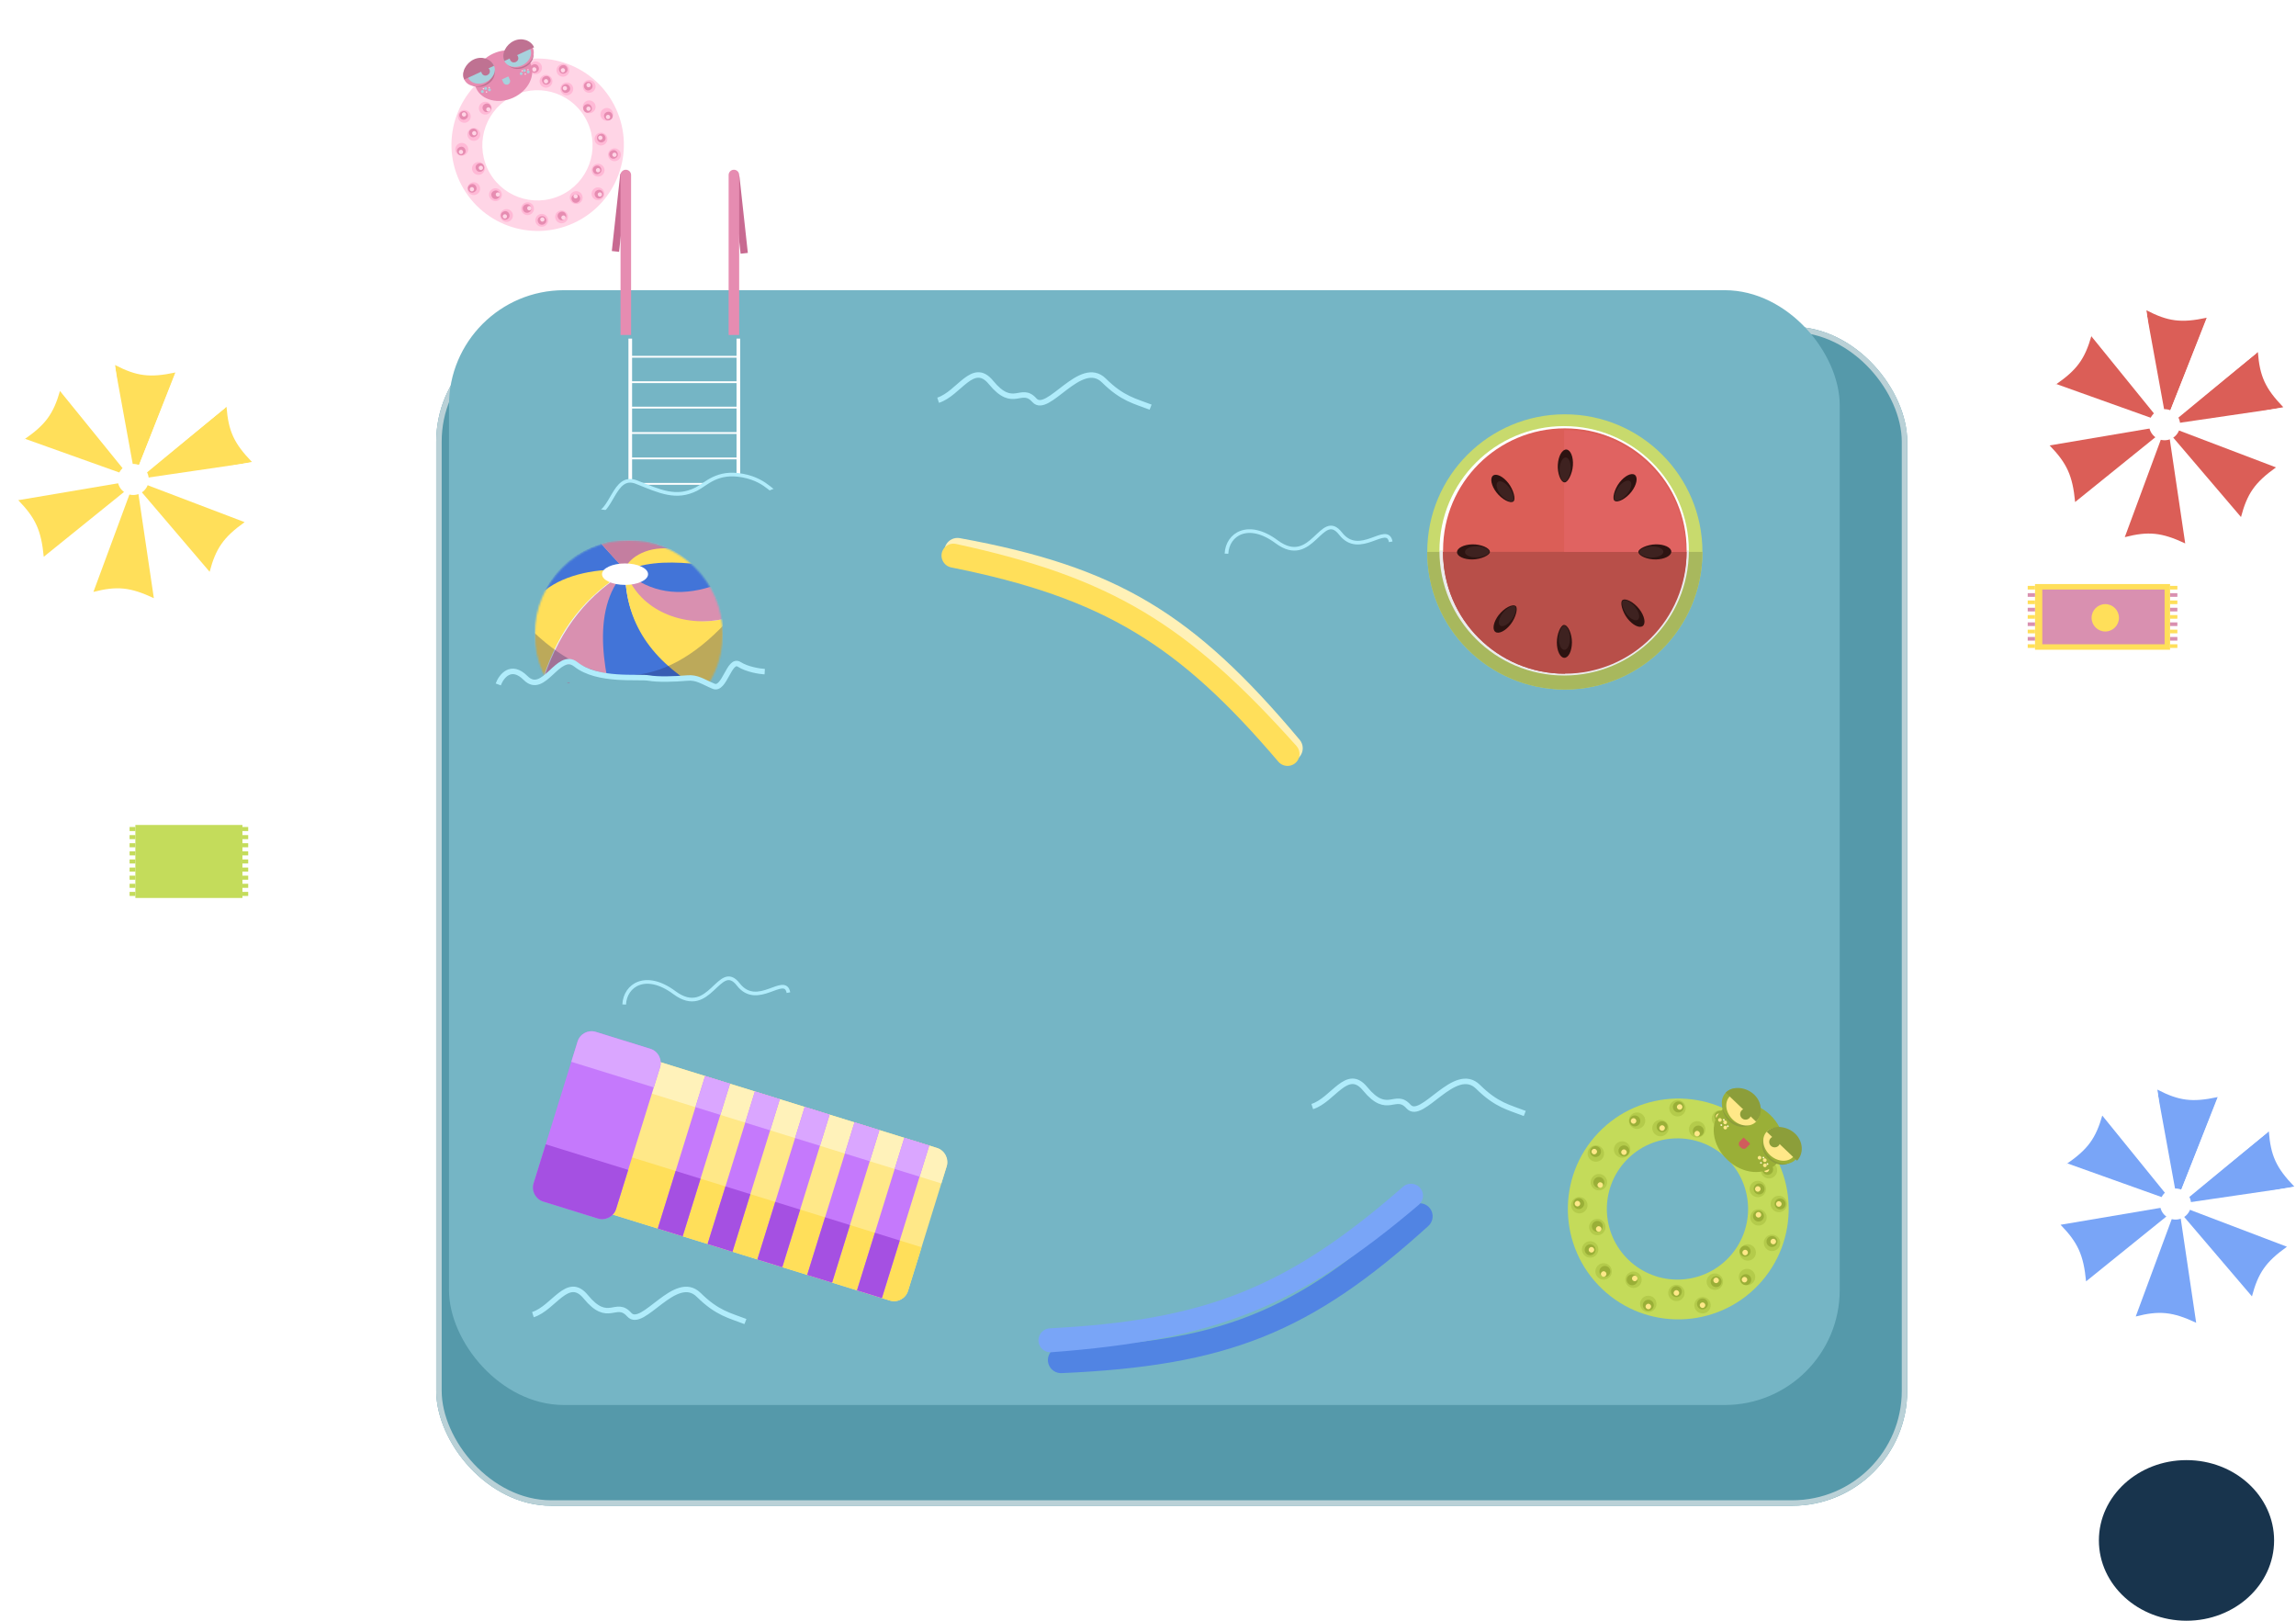 <svg width="1258" height="888" viewBox="0 0 1258 888" fill="none" xmlns="http://www.w3.org/2000/svg">
<path d="M339.777 95.953C339.898 94.855 340.885 94.063 341.983 94.183V94.183C343.081 94.303 343.874 95.291 343.753 96.389L339.197 137.978L335.221 137.542L339.777 95.953Z" fill="#C86A91"/>
<path d="M405.194 96.988C405.074 95.89 404.086 95.097 402.988 95.218V95.218C401.89 95.338 401.098 96.326 401.218 97.424L405.775 139.013L409.751 138.577L405.194 96.988Z" fill="#C86A91"/>
<g filter="url(#filter0_d_58_1043)">
<rect x="224" y="146" width="806" height="646" rx="63" fill="#5599AA"/>
<rect x="225.5" y="147.5" width="803" height="643" rx="61.5" stroke="#BAD1D7" stroke-width="3"/>
</g>
<rect x="246" y="159" width="762" height="610.802" rx="63" fill="#75B5C5"/>
<path d="M340 95.889C340 94.293 341.293 93 342.889 93V93C344.484 93 345.778 94.293 345.778 95.889V183.526H340V95.889Z" fill="#E68CB1"/>
<path d="M399.223 95.889C399.223 94.293 400.516 93 402.112 93V93C403.707 93 405 94.293 405 95.889V183.526H399.223V95.889Z" fill="#E68CB1"/>
<g filter="url(#filter1_d_58_1043)">
<line x1="343.333" y1="317" x2="343.333" y2="183.526" stroke="white" stroke-width="2"/>
</g>
<g filter="url(#filter2_d_58_1043)">
<line x1="342.889" y1="193.472" x2="403.555" y2="193.472" stroke="white"/>
</g>
<g filter="url(#filter3_d_58_1043)">
<line x1="342.889" y1="207.399" x2="403.555" y2="207.399" stroke="white"/>
</g>
<g filter="url(#filter4_d_58_1043)">
<line x1="342.889" y1="221.326" x2="403.555" y2="221.326" stroke="white"/>
</g>
<g filter="url(#filter5_d_58_1043)">
<line x1="342.889" y1="235.253" x2="403.555" y2="235.253" stroke="white"/>
</g>
<g filter="url(#filter6_d_58_1043)">
<line x1="342.889" y1="249.18" x2="403.555" y2="249.18" stroke="white"/>
</g>
<g filter="url(#filter7_d_58_1043)">
<line x1="342.889" y1="263.107" x2="403.555" y2="263.107" stroke="white"/>
</g>
<g filter="url(#filter8_d_58_1043)">
<line x1="342.889" y1="277.035" x2="403.555" y2="277.035" stroke="white"/>
</g>
<g filter="url(#filter9_d_58_1043)">
<line x1="342.889" y1="290.962" x2="403.555" y2="290.962" stroke="white"/>
</g>
<g filter="url(#filter10_d_58_1043)">
<line x1="342.889" y1="304.889" x2="403.555" y2="304.889" stroke="white"/>
</g>
<g filter="url(#filter11_d_58_1043)">
<line x1="402.556" y1="317" x2="402.556" y2="183.526" stroke="white" stroke-width="2"/>
</g>
<path d="M342 550.361C342.5 539.695 353.9 532.261 369.5 543.861C389 558.361 394 525.861 404.5 539.361C415 552.861 430 533.361 432 543.861" stroke="#B0ECFB" stroke-width="2"/>
<path d="M672 303.361C672.5 292.695 683.9 285.261 699.5 296.861C719 311.361 724 278.861 734.5 292.361C745 305.861 760 286.361 762 296.861" stroke="#B0ECFB" stroke-width="2"/>
<path d="M348.771 264.172C335.951 259.062 335.683 281.923 325 281.923L329.273 302L420.083 299.311C425.247 290.166 434.399 271.878 429.698 271.878C423.822 271.878 421.151 263.271 406.996 260.582C392.84 257.892 386.964 265.248 381.622 267.938C370.405 273.585 361.591 269.282 348.771 264.172Z" fill="#75B5C5" stroke="#B0ECFB" stroke-width="2"/>
<path d="M322 278.05L378.318 286.209L433.295 264L440 327H322V278.05Z" fill="#75B5C5"/>
<g filter="url(#filter12_d_58_1043)">
<path fill-rule="evenodd" clip-rule="evenodd" d="M876.795 701.189C900.983 724.241 939.278 723.321 962.331 699.133C985.383 674.945 984.462 636.65 960.274 613.598C936.087 590.546 897.791 591.466 874.739 615.654C851.687 639.842 852.608 678.137 876.795 701.189ZM891.404 685.416C906.875 700.159 931.368 699.571 946.112 684.1C960.856 668.63 960.267 644.137 944.797 629.393C929.327 614.649 904.833 615.237 890.089 630.708C875.345 646.178 875.934 670.672 891.404 685.416Z" fill="#C4DB5A"/>
<circle cx="877.627" cy="691.621" r="4.5" transform="rotate(43.623 877.627 691.621)" fill="#B4CB4B"/>
<circle cx="4.5" cy="4.5" r="4.5" transform="matrix(-0.415 -0.91 -0.91 0.415 876.225 681.792)" fill="#B4CB4B"/>
<circle cx="894.005" cy="696.179" r="4.5" transform="rotate(43.623 894.005 696.179)" fill="#B4CB4B"/>
<circle cx="4.5" cy="4.5" r="4.5" transform="matrix(-0.415 -0.91 -0.91 0.415 880.14 669.54)" fill="#B4CB4B"/>
<circle cx="902.103" cy="709.423" r="4.5" transform="rotate(43.623 902.103 709.423)" fill="#B4CB4B"/>
<circle cx="4.5" cy="4.5" r="4.5" transform="matrix(-0.415 -0.91 -0.91 0.415 870.275 657.552)" fill="#B4CB4B"/>
<circle cx="917.519" cy="703.393" r="4.5" transform="rotate(43.623 917.519 703.393)" fill="#B4CB4B"/>
<circle cx="4.5" cy="4.5" r="4.5" transform="matrix(-0.415 -0.91 -0.91 0.415 881.02 644.959)" fill="#B4CB4B"/>
<circle cx="931.827" cy="710.123" r="4.5" transform="rotate(43.623 931.827 710.123)" fill="#B4CB4B"/>
<circle cx="4.5" cy="4.5" r="4.5" transform="matrix(-0.415 -0.91 -0.91 0.415 879.345 629.236)" fill="#B4CB4B"/>
<circle cx="938.589" cy="697.228" r="4.5" transform="rotate(43.623 938.589 697.228)" fill="#B4CB4B"/>
<circle cx="4.5" cy="4.5" r="4.5" transform="matrix(-0.415 -0.91 -0.91 0.415 893.742 627.067)" fill="#B4CB4B"/>
<circle cx="956.212" cy="694.683" r="4.5" transform="rotate(43.623 956.212 694.683)" fill="#B4CB4B"/>
<circle cx="4.5" cy="4.5" r="4.5" transform="matrix(-0.415 -0.91 -0.91 0.415 901.916 611.25)" fill="#B4CB4B"/>
<circle cx="956.595" cy="681.235" r="4.5" transform="rotate(43.623 956.595 681.235)" fill="#B4CB4B"/>
<circle cx="4.5" cy="4.5" r="4.5" transform="matrix(-0.415 -0.91 -0.91 0.415 914.749 615.289)" fill="#B4CB4B"/>
<circle cx="969.908" cy="675.964" r="4.5" transform="rotate(43.623 969.908 675.964)" fill="#B4CB4B"/>
<circle cx="4.5" cy="4.5" r="4.5" transform="matrix(-0.415 -0.91 -0.91 0.415 924.087 604.436)" fill="#B4CB4B"/>
<circle cx="962.499" cy="661.995" r="4.5" transform="rotate(43.623 962.499 661.995)" fill="#B4CB4B"/>
<circle cx="4.5" cy="4.5" r="4.5" transform="matrix(-0.415 -0.91 -0.91 0.415 934.86 616.009)" fill="#B4CB4B"/>
<circle cx="973.639" cy="654.655" r="4.5" transform="rotate(43.623 973.639 654.655)" fill="#B4CB4B"/>
<circle cx="4.5" cy="4.5" r="4.5" transform="matrix(-0.415 -0.91 -0.91 0.415 947.354 610.058)" fill="#B4CB4B"/>
<circle cx="962.125" cy="646.444" r="4.5" transform="rotate(43.623 962.125 646.444)" fill="#B4CB4B"/>
<circle cx="4.5" cy="4.5" r="4.5" transform="matrix(-0.415 -0.91 -0.91 0.415 951.935 624.094)" fill="#B4CB4B"/>
<circle cx="4.5" cy="4.5" r="4.5" transform="matrix(-0.415 -0.91 -0.91 0.415 964.003 625.926)" fill="#B4CB4B"/>
<circle cx="4.5" cy="4.5" r="4.5" transform="matrix(-0.415 -0.91 -0.91 0.415 974.206 638.412)" fill="#B4CB4B"/>
<circle cx="962.831" cy="646.426" r="3" transform="rotate(43.623 962.831 646.426)" fill="#9AAF37"/>
<circle cx="962.481" cy="661.288" r="3" transform="rotate(43.623 962.481 661.288)" fill="#9AAF37"/>
<circle cx="974.346" cy="654.637" r="3" transform="rotate(43.623 974.346 654.637)" fill="#9AAF37"/>
<circle cx="969.89" cy="675.256" r="3" transform="rotate(43.623 969.89 675.256)" fill="#9AAF37"/>
<circle cx="955.164" cy="680.561" r="3" transform="rotate(43.623 955.164 680.561)" fill="#9AAF37"/>
<circle cx="955.539" cy="696.113" r="3" transform="rotate(43.623 955.539 696.113)" fill="#9AAF37"/>
<circle cx="939.296" cy="697.211" r="3" transform="rotate(43.623 939.296 697.211)" fill="#9AAF37"/>
<circle cx="931.809" cy="709.415" r="3" transform="rotate(43.623 931.809 709.415)" fill="#9AAF37"/>
<circle cx="917.501" cy="702.686" r="3" transform="rotate(43.623 917.501 702.686)" fill="#9AAF37"/>
<circle cx="902.12" cy="710.129" r="3" transform="rotate(43.623 902.12 710.129)" fill="#9AAF37"/>
<circle cx="893.296" cy="696.195" r="3" transform="rotate(43.623 893.296 696.195)" fill="#9AAF37"/>
<circle cx="878.332" cy="691.603" r="3" transform="rotate(43.623 878.332 691.603)" fill="#9AAF37"/>
<circle cx="870.268" cy="679.773" r="3" transform="rotate(43.623 870.268 679.773)" fill="#9AAF37"/>
<circle cx="874.204" cy="666.947" r="3" transform="rotate(43.623 874.204 666.947)" fill="#9AAF37"/>
<circle cx="864" cy="654.461" r="3" transform="rotate(43.623 864 654.461)" fill="#9AAF37"/>
<circle cx="875.039" cy="642.878" r="3" transform="rotate(43.623 875.039 642.878)" fill="#9AAF37"/>
<circle cx="873.218" cy="625.946" r="3" transform="rotate(43.623 873.218 625.946)" fill="#9AAF37"/>
<circle cx="888.77" cy="625.572" r="3" transform="rotate(43.623 888.77 625.572)" fill="#9AAF37"/>
<circle cx="894.741" cy="609.161" r="3" transform="rotate(43.623 894.741 609.161)" fill="#9AAF37"/>
<circle cx="909.67" cy="612.339" r="3" transform="rotate(43.623 909.67 612.339)" fill="#9AAF37"/>
<circle cx="918.606" cy="601.514" r="3" transform="rotate(43.623 918.606 601.514)" fill="#9AAF37"/>
<circle cx="929.532" cy="614.69" r="3" transform="rotate(43.623 929.532 614.69)" fill="#9AAF37"/>
<circle cx="967.525" cy="635.704" r="3" transform="rotate(43.623 967.525 635.704)" fill="#9AAF37"/>
<circle cx="957.356" cy="624.631" r="3" transform="rotate(43.623 957.356 624.631)" fill="#9AAF37"/>
<circle cx="945.944" cy="620.661" r="3" transform="rotate(43.623 945.944 620.661)" fill="#9AAF37"/>
<circle cx="941.363" cy="606.626" r="3" transform="rotate(43.623 941.363 606.626)" fill="#9AAF37"/>
<circle cx="919.313" cy="601.498" r="1.5" transform="rotate(43.623 919.313 601.498)" fill="#FFE888"/>
<circle cx="928.86" cy="616.122" r="1.5" transform="rotate(43.623 928.86 616.122)" fill="#FFE888"/>
<circle cx="909.689" cy="613.046" r="1.5" transform="rotate(43.623 909.689 613.046)" fill="#FFE888"/>
<circle cx="894.034" cy="609.178" r="1.5" transform="rotate(43.623 894.034 609.178)" fill="#FFE888"/>
<circle cx="888.787" cy="626.28" r="1.5" transform="rotate(43.623 888.787 626.28)" fill="#FFE888"/>
<circle cx="872.512" cy="625.964" r="1.5" transform="rotate(43.623 872.512 625.964)" fill="#FFE888"/>
<circle cx="875.78" cy="644.276" r="1.5" transform="rotate(43.623 875.78 644.276)" fill="#FFE888"/>
<circle cx="863.294" cy="654.478" r="1.5" transform="rotate(43.623 863.294 654.478)" fill="#FFE888"/>
<circle cx="874.945" cy="668.344" r="1.5" transform="rotate(43.623 874.945 668.344)" fill="#FFE888"/>
<circle cx="870.976" cy="679.756" r="1.5" transform="rotate(43.623 870.976 679.756)" fill="#FFE888"/>
<circle cx="877.66" cy="693.035" r="1.5" transform="rotate(43.623 877.66 693.035)" fill="#FFE888"/>
<circle cx="894.695" cy="695.455" r="1.5" transform="rotate(43.623 894.695 695.455)" fill="#FFE888"/>
<circle cx="902.137" cy="710.837" r="1.5" transform="rotate(43.623 902.137 710.837)" fill="#FFE888"/>
<circle cx="917.519" cy="703.394" r="1.5" transform="rotate(43.623 917.519 703.394)" fill="#FFE888"/>
<circle cx="931.827" cy="710.123" r="1.5" transform="rotate(43.623 931.827 710.123)" fill="#FFE888"/>
<circle cx="939.279" cy="696.505" r="1.5" transform="rotate(43.623 939.279 696.505)" fill="#FFE888"/>
<circle cx="954.832" cy="696.13" r="1.5" transform="rotate(43.623 954.832 696.13)" fill="#FFE888"/>
<circle cx="955.182" cy="681.269" r="1.5" transform="rotate(43.623 955.182 681.269)" fill="#FFE888"/>
<circle cx="962.465" cy="660.582" r="1.5" transform="rotate(43.623 962.465 660.582)" fill="#FFE888"/>
<circle cx="973.64" cy="654.654" r="1.5" transform="rotate(43.623 973.64 654.654)" fill="#FFE888"/>
<circle cx="962.125" cy="646.443" r="1.5" transform="rotate(43.623 962.125 646.443)" fill="#FFE888"/>
<circle cx="966.819" cy="635.721" r="1.5" transform="rotate(43.623 966.819 635.721)" fill="#FFE888"/>
<circle cx="970.598" cy="675.24" r="1.5" transform="rotate(43.623 970.598 675.24)" fill="#FFE888"/>
<circle cx="940.656" cy="606.643" r="1.5" transform="rotate(43.623 940.656 606.643)" fill="#FFE888"/>
<circle cx="946.686" cy="622.059" r="1.5" transform="rotate(43.623 946.686 622.059)" fill="#FFE888"/>
<circle cx="956.684" cy="626.063" r="1.5" transform="rotate(43.623 956.684 626.063)" fill="#FFE888"/>
<g filter="url(#filter13_d_58_1043)">
<ellipse cx="957.152" cy="616.149" rx="21" ry="17" transform="rotate(43.623 957.152 616.149)" fill="#9AAF37"/>
<ellipse cx="951.848" cy="601.423" rx="10" ry="8" transform="rotate(43.623 951.848 601.423)" fill="#8C9E3A"/>
<ellipse cx="973.564" cy="622.12" rx="10" ry="8" transform="rotate(43.623 973.564 622.12)" fill="#8C9E3A"/>
<ellipse cx="952.504" cy="599.285" rx="11" ry="9" transform="rotate(43.623 952.504 599.285)" fill="#9AAF37"/>
<ellipse cx="953.951" cy="600.665" rx="10" ry="8" transform="rotate(43.623 953.951 600.665)" fill="#FFE888"/>
<ellipse cx="974.944" cy="620.672" rx="11" ry="9" transform="rotate(43.623 974.944 620.672)" fill="#9AAF37"/>
<ellipse cx="974.22" cy="619.982" rx="10" ry="8" transform="rotate(43.623 974.22 619.982)" fill="#FFE888"/>
<circle cx="955.433" cy="603.458" r="3" transform="rotate(43.623 955.433 603.458)" fill="#8C9E3A"/>
<circle cx="971.359" cy="618.636" r="3" transform="rotate(43.623 971.359 618.636)" fill="#8C9E3A"/>
<path d="M960.126 592.736C955.728 588.545 948.351 587.698 944.54 591.696L961.19 607.564C965 603.566 964.524 596.927 960.126 592.736Z" fill="#8C9E3A"/>
<path d="M982.567 614.123C978.169 609.932 970.791 609.085 966.981 613.083L983.63 628.951C987.441 624.953 986.964 618.314 982.567 614.123Z" fill="#8C9E3A"/>
<path d="M954.325 616.217L957.945 619.666L955.875 621.838C955.113 622.638 953.847 622.668 953.047 621.906L952.323 621.216C951.524 620.454 951.493 619.188 952.255 618.388L954.325 616.217Z" fill="#D15C5C"/>
<circle cx="944.224" cy="607.972" r="1" transform="rotate(43.623 944.224 607.972)" fill="#FFE888"/>
<circle cx="942.138" cy="609.436" r="0.5" transform="rotate(43.623 942.138 609.436)" fill="#FFF5CA"/>
<circle cx="963.855" cy="630.134" r="0.5" transform="rotate(43.623 963.855 630.134)" fill="#FFF5CA"/>
<circle cx="943.484" cy="606.575" r="0.5" transform="rotate(43.623 943.484 606.575)" fill="#FFF5CA"/>
<circle cx="965.201" cy="627.272" r="0.5" transform="rotate(43.623 965.201 627.272)" fill="#FFF5CA"/>
<circle cx="945.689" cy="610.058" r="0.5" transform="rotate(43.623 945.689 610.058)" fill="#FFF5CA"/>
<circle cx="967.406" cy="630.756" r="0.5" transform="rotate(43.623 967.406 630.756)" fill="#FFF5CA"/>
<circle cx="965.941" cy="628.669" r="1" transform="rotate(43.623 965.941 628.669)" fill="#FFE888"/>
<circle cx="941.363" cy="606.626" r="1" transform="rotate(43.623 941.363 606.626)" fill="#FFE888"/>
<circle cx="963.08" cy="627.323" r="1" transform="rotate(43.623 963.08 627.323)" fill="#FFE888"/>
<circle cx="944.293" cy="610.8" r="1" transform="rotate(43.623 944.293 610.8)" fill="#FFE888"/>
<circle cx="966.01" cy="631.497" r="1" transform="rotate(43.623 966.01 631.497)" fill="#FFE888"/>
</g>
</g>
<g filter="url(#filter14_d_58_1043)">
<rect x="330.719" y="564.467" width="191.973" height="87.504" rx="8" transform="rotate(17.236 330.719 564.467)" fill="#FFE888"/>
<path d="M328.348 572.108C329.657 567.888 334.14 565.528 338.359 566.837L506.429 618.98C510.649 620.29 513.009 624.772 511.7 628.992L508.779 638.407L333.068 583.893C328.848 582.584 326.489 578.102 327.798 573.882L328.348 572.108Z" fill="#FFF2BA"/>
<path d="M314.579 616.487L497.93 673.371L490.512 697.284C489.202 701.504 484.72 703.864 480.5 702.554L304.79 648.041L314.579 616.487Z" fill="#FFDF5A"/>
<rect x="311.839" y="553" width="47.324" height="97.326" rx="8" transform="rotate(17.236 311.839 553)" fill="#C579FC"/>
<path d="M291.995 616.96L337.193 630.983L330.568 652.337C329.259 656.557 324.777 658.916 320.557 657.607L290.64 648.326C286.42 647.016 284.061 642.534 285.37 638.314L291.995 616.96Z" fill="#A550E2"/>
<path d="M306.019 571.762L351.217 585.784L354.667 574.663C355.976 570.444 353.617 565.961 349.397 564.652L319.48 555.371C315.26 554.062 310.778 556.421 309.469 560.641L306.019 571.762Z" fill="#DAA6FF"/>
<rect x="379.328" y="579.547" width="14.286" height="87.504" transform="rotate(17.236 379.328 579.547)" fill="#C579FC"/>
<rect x="363.188" y="631.568" width="14.286" height="33.037" transform="rotate(17.236 363.188 631.568)" fill="#A550E2"/>
<rect x="379.328" y="579.547" width="14.286" height="17.858" transform="rotate(17.236 379.328 579.547)" fill="#DAA6FF"/>
<rect x="406.617" y="588.014" width="14.286" height="87.504" transform="rotate(17.236 406.617 588.014)" fill="#C579FC"/>
<rect x="390.479" y="640.035" width="14.286" height="33.037" transform="rotate(17.236 390.479 640.035)" fill="#A550E2"/>
<rect x="406.617" y="588.014" width="14.286" height="17.858" transform="rotate(17.236 406.617 588.014)" fill="#DAA6FF"/>
<rect x="433.907" y="596.48" width="14.286" height="87.504" transform="rotate(17.236 433.907 596.48)" fill="#C579FC"/>
<rect x="417.768" y="648.501" width="14.286" height="33.037" transform="rotate(17.236 417.768 648.501)" fill="#A550E2"/>
<rect x="433.907" y="596.48" width="14.286" height="17.858" transform="rotate(17.236 433.907 596.48)" fill="#DAA6FF"/>
<rect x="461.196" y="604.947" width="14.286" height="87.504" transform="rotate(17.236 461.196 604.947)" fill="#C579FC"/>
<rect x="445.058" y="656.968" width="14.286" height="33.037" transform="rotate(17.236 445.058 656.968)" fill="#A550E2"/>
<rect x="461.196" y="604.947" width="14.286" height="17.858" transform="rotate(17.236 461.196 604.947)" fill="#DAA6FF"/>
<rect x="488.486" y="613.414" width="14.286" height="87.504" transform="rotate(17.236 488.486 613.414)" fill="#C579FC"/>
<rect x="472.347" y="665.434" width="14.286" height="33.037" transform="rotate(17.236 472.347 665.434)" fill="#A550E2"/>
<rect x="488.486" y="613.414" width="14.286" height="17.858" transform="rotate(17.236 488.486 613.414)" fill="#DAA6FF"/>
</g>
<g filter="url(#filter15_d_58_1043)">
<path d="M780.447 655.754C781.556 658.518 780.82 661.705 778.614 663.707C713.871 722.445 668.225 740.346 577.649 744.341C574.619 744.475 571.809 742.672 570.679 739.857V739.857C568.79 735.154 572.258 730.027 577.325 729.925C660.998 728.241 706.367 711.565 768.731 653.226C772.45 649.747 778.549 651.028 780.447 655.754V655.754Z" fill="#5184E3"/>
</g>
<path d="M779.22 652.697C780.263 655.295 779.515 658.292 777.382 660.104C711.364 716.177 665.71 734.121 576.028 740.896C573.192 741.11 570.517 739.456 569.458 736.817V736.817C567.771 732.616 570.761 728.011 575.281 727.776C658.968 723.419 704.443 706.58 768.718 650.234C772.138 647.235 777.525 648.476 779.22 652.697V652.697Z" fill="#79A5F7"/>
<g clip-path="url(#clip0_58_1043)">
<path d="M857.39 377.78C899.027 377.78 932.78 344.027 932.78 302.39C932.78 260.753 899.027 227 857.39 227C815.753 227 782 260.753 782 302.39C782 344.027 815.753 377.78 857.39 377.78Z" fill="#C8DA6D"/>
<path d="M857.39 377.78C899.03 377.78 932.78 344.03 932.78 302.39H782C782 344.03 815.75 377.78 857.39 377.78Z" fill="#A8B85D"/>
<path d="M857.01 370.11C894.74 370.11 925.33 339.52 925.33 301.79H788.69C788.69 339.52 819.28 370.11 857.01 370.11Z" fill="#EBEBEC"/>
<path d="M857.01 233.46C819.28 233.46 788.69 264.05 788.69 301.79H925.34C925.34 264.06 894.75 233.47 857.02 233.47L857.01 233.46Z" fill="white"/>
<path d="M857.39 368.13C894.238 368.13 924.11 338.258 924.11 301.41C924.11 264.562 894.238 234.69 857.39 234.69C820.541 234.69 790.67 264.562 790.67 301.41C790.67 338.258 820.541 368.13 857.39 368.13Z" fill="#DB5E57"/>
<path d="M857.39 369.11C894.24 369.11 924.11 339.24 924.11 302.39H790.67C790.67 339.24 820.54 369.11 857.39 369.11Z" fill="#B84F49"/>
<path d="M790.67 302.39C790.67 339.24 820.54 369.11 857.39 369.11V302.39H790.67Z" fill="#B84F49"/>
<path d="M857.01 302.39V235.67C893.86 235.67 923.73 265.54 923.73 302.39H857.01Z" fill="#E06361"/>
<path d="M893.88 269.45C896.74 265.74 897.58 261.61 895.77 260.21C893.96 258.81 890.17 260.69 887.32 264.39C884.47 268.09 883.22 273.26 884.58 274.34C886.35 275.74 891.02 273.15 893.88 269.44V269.45Z" fill="#2D1311"/>
<path d="M891.72 270.46C893.82 267.73 894.44 264.69 893.11 263.66C891.78 262.63 888.99 264.01 886.89 266.74C884.79 269.47 883.88 273.27 884.88 274.06C886.18 275.09 889.62 273.18 891.72 270.46Z" fill="#3E2220"/>
<path d="M819.94 269.83C817.08 266.12 816.24 261.99 818.05 260.59C819.86 259.19 823.65 261.07 826.5 264.77C829.35 268.47 830.6 273.64 829.24 274.72C827.47 276.12 822.8 273.53 819.94 269.82V269.83Z" fill="#2D1311"/>
<path d="M822.09 270.84C819.99 268.11 819.37 265.07 820.7 264.04C822.03 263.01 824.82 264.39 826.92 267.12C829.02 269.85 829.93 273.65 828.93 274.44C827.63 275.47 824.19 273.56 822.09 270.84Z" fill="#3E2220"/>
<path d="M821.17 336.95C818.31 340.66 817.47 344.79 819.28 346.19C821.09 347.59 824.88 345.71 827.73 342.01C830.58 338.31 831.83 333.14 830.47 332.06C828.7 330.66 824.03 333.25 821.17 336.96V336.95Z" fill="#2D1311"/>
<path d="M823.33 335.95C821.23 338.68 820.61 341.72 821.94 342.75C823.27 343.78 826.06 342.4 828.16 339.67C830.26 336.94 831.17 333.14 830.17 332.35C828.87 331.32 825.43 333.23 823.33 335.95Z" fill="#3E2220"/>
<path d="M898.2 333.74C901.06 337.45 901.9 341.58 900.09 342.98C898.28 344.38 894.49 342.5 891.64 338.8C888.79 335.1 887.54 329.93 888.9 328.85C890.67 327.45 895.34 330.04 898.2 333.75V333.74Z" fill="#2D1311"/>
<path d="M896.04 332.73C898.14 335.46 898.76 338.5 897.43 339.53C896.1 340.56 893.31 339.18 891.21 336.45C889.11 333.72 888.2 329.92 889.2 329.13C890.5 328.1 893.94 330.01 896.04 332.73Z" fill="#3E2220"/>
<path d="M907.34 306.53C912.02 306.43 915.77 304.5 915.72 302.22C915.67 299.94 911.84 298.16 907.17 298.25C902.5 298.34 897.69 300.61 897.7 302.35C897.72 304.61 902.66 306.63 907.34 306.53Z" fill="#2D1311"/>
<path d="M905.2 305.48C908.64 305.41 911.4 303.99 911.37 302.31C911.34 300.63 908.52 299.32 905.08 299.39C901.64 299.46 898.1 301.13 898.11 302.41C898.12 304.07 901.76 305.56 905.2 305.49V305.48Z" fill="#3E2220"/>
<path d="M853.55 254.47C853.86 249.8 855.97 246.14 858.25 246.3C860.53 246.46 862.13 250.36 861.81 255.03C861.49 259.7 859.01 264.39 857.27 264.3C855.01 264.18 853.23 259.14 853.54 254.48L853.55 254.47Z" fill="#2D1311"/>
<path d="M854.5 256.65C854.73 253.22 856.28 250.52 857.96 250.64C859.64 250.76 860.81 253.63 860.58 257.06C860.35 260.49 858.52 263.95 857.24 263.88C855.58 263.79 854.27 260.09 854.5 256.65Z" fill="#3E2220"/>
<path d="M806.69 298.25C802.01 298.35 798.26 300.28 798.31 302.56C798.36 304.84 802.19 306.62 806.86 306.53C811.53 306.44 816.34 304.17 816.33 302.43C816.31 300.17 811.37 298.15 806.69 298.25Z" fill="#2D1311"/>
<path d="M808.83 299.3C805.39 299.37 802.63 300.79 802.66 302.47C802.69 304.15 805.51 305.46 808.95 305.39C812.39 305.32 815.93 303.65 815.92 302.37C815.91 300.71 812.27 299.22 808.83 299.29V299.3Z" fill="#3E2220"/>
<path d="M861.28 351.95C861.28 356.63 859.43 360.42 857.14 360.42C854.85 360.42 853 356.63 853 351.95C853 347.27 855.17 342.42 856.91 342.4C859.17 342.37 861.29 347.27 861.29 351.95H861.28Z" fill="#2D1311"/>
<path d="M860.19 349.83C860.19 353.27 858.83 356.06 857.14 356.06C855.45 356.06 854.09 353.27 854.09 349.83C854.09 346.39 855.69 342.82 856.96 342.8C858.62 342.78 860.18 346.39 860.18 349.83H860.19Z" fill="#3E2220"/>
</g>
<path d="M514 219.288C525.5 215.616 533.094 197.481 542.966 209.534C555.306 224.599 559.425 211.07 566.753 219.288C574.082 227.506 592.131 195.896 604.854 208.491C615.032 218.567 621.836 219.721 630.424 223.075" stroke="#B0ECFB" stroke-width="3"/>
<path d="M292 720.288C303.5 716.616 311.094 698.481 320.966 710.534C333.306 725.599 337.425 712.07 344.753 720.288C352.082 728.506 370.131 696.896 382.854 709.491C393.032 719.567 399.836 720.721 408.424 724.075" stroke="#B0ECFB" stroke-width="3"/>
<path d="M719 606.288C730.5 602.616 738.094 584.481 747.966 596.534C760.306 611.599 764.425 598.07 771.753 606.288C779.082 614.506 797.131 582.896 809.854 595.491C820.032 605.567 826.836 606.721 835.424 610.075" stroke="#B0ECFB" stroke-width="3"/>
<g clip-path="url(#clip1_58_1043)">
<mask id="mask0_58_1043" style="mask-type:luminance" maskUnits="userSpaceOnUse" x="293" y="296" width="103" height="103">
<path d="M344.49 398.98C372.927 398.98 395.98 375.927 395.98 347.49C395.98 319.053 372.927 296 344.49 296C316.053 296 293 319.053 293 347.49C293 375.927 316.053 398.98 344.49 398.98Z" fill="white"/>
</mask>
<g mask="url(#mask0_58_1043)">
<path d="M344.49 399.41C373.165 399.41 396.41 376.164 396.41 347.49C396.41 318.815 373.165 295.57 344.49 295.57C315.816 295.57 292.57 318.815 292.57 347.49C292.57 376.164 315.816 399.41 344.49 399.41Z" fill="#EAF5FD"/>
<path d="M344.49 312.52C322.9 324.89 307.15 344.02 298.17 370.96C306.66 387.85 321.26 397.51 339.95 399.21C329.34 365.63 329.02 336.02 344.49 312.51V312.52Z" fill="#D990B0"/>
<path d="M344.118 312.248C327.208 311.158 311.718 313.448 298.018 323.318C288.748 340.608 291.408 358.058 297.798 370.688C306.488 344.888 319.958 326.908 344.118 312.248Z" fill="#FFDF5A"/>
<path d="M342.58 313.17C322.47 334.45 331.36 372.05 339.95 399.21C359.72 401 375.04 393.55 385.96 378.74C359.63 363.18 342.22 341.74 342.58 313.17Z" fill="#4274D8"/>
<path d="M385.96 378.74C394.71 369.2 397.9 355.99 395.77 339.26C373.94 343.99 356.34 332.28 342.59 313.18C342.5 344.06 360.21 364.33 385.97 378.75L385.96 378.74Z" fill="#FFDF5A"/>
<path d="M343.06 313.84C350.64 334.87 374.84 343.77 395.76 339.26C394.88 327.6 383.78 311.06 381.45 311.48C377.81 328.33 360.58 325.52 343.06 313.84Z" fill="#D990B0"/>
<path d="M342.58 312.27L329.36 297.81C313.19 303.02 304.29 312.44 298.39 323.59C310.19 314.21 328.36 311.41 342.58 312.27Z" fill="#4274D8"/>
<path d="M342.58 312.27C347.13 304.71 355.35 300.98 366.76 300.57C355.24 295.4 342.96 293.65 329.36 297.81C333.65 302.81 338.03 307.67 342.57 312.27H342.58Z" fill="#C47EA0"/>
<path d="M341.99 313.17C353.56 308.29 368.82 306.58 382.03 311.62C380.21 309.12 373.75 304 366.75 300.57C353.76 299.38 343.34 306.18 341.99 313.17Z" fill="#FFDF5A"/>
<path d="M342.58 313.17C356.5 324.99 372.3 326.9 389.49 321.43C386.57 316.26 383.43 311.54 379.31 308.82C363.98 307.38 351.35 308.46 342.58 313.17Z" fill="#4274D8"/>
<path opacity="0.3" d="M292.48 346.45C290.49 378.16 315.89 404.57 345.6 405.76C375.53 406.96 403.59 373.45 397.95 340.95C362.48 379.01 326.66 378.56 292.48 346.45Z" fill="#202B5A"/>
<path d="M342.47 320.47C349.435 320.47 355.08 317.837 355.08 314.59C355.08 311.343 349.435 308.71 342.47 308.71C335.506 308.71 329.86 311.343 329.86 314.59C329.86 317.837 335.506 320.47 342.47 320.47Z" fill="white"/>
</g>
</g>
<path d="M281 377C336.067 371.779 366.815 369.091 415 377L419 411H285L281 377Z" fill="#75B5C5"/>
<path d="M273 381.477C274.667 376.977 280 369.977 288 377.977C298 387.977 305.818 362.812 315.5 370.477C327.5 379.977 352 374.477 355.5 377.977C359 381.477 369.801 378.586 376.5 377.977C382 377.477 385 379.977 391 382.477C397 384.977 399.5 366.977 405 370.477C409.4 373.277 416.167 374.31 419 374.477" stroke="#75B5C5" stroke-width="10"/>
<path d="M273 375C274.667 370.5 280 363.5 288 371.5C298 381.5 305.818 356.335 315.5 364C327.5 373.5 350 370.5 355.5 371.5C360.37 372.386 369.801 372.109 376.5 371.5C382 371 385 373.5 391 376C397 378.5 399.5 360.5 405 364C409.4 366.8 416.167 367.833 419 368" stroke="#B0ECFB" stroke-width="3"/>
<g filter="url(#filter16_d_58_1043)">
<path d="M520.461 291.231C521.981 288.668 524.959 287.315 527.89 287.849C613.89 303.526 655.859 328.877 714.11 398.351C716.059 400.675 716.336 404.003 714.789 406.611V406.611C712.204 410.97 706.025 411.335 702.863 407.375C650.643 341.975 609.816 316.099 525.579 302.068C520.556 301.231 517.864 295.61 520.461 291.231V291.231Z" fill="#FFF1B7"/>
<path d="M518.781 294.064C520.21 291.656 523.043 290.427 525.779 291.018C610.438 309.328 652.446 334.659 712.361 401.733C714.256 403.854 714.569 406.984 713.118 409.429V409.429C710.809 413.323 705.335 413.75 702.4 410.304C648.05 346.519 607.028 320.659 523.212 303.899C518.751 303.007 516.461 297.976 518.781 294.064V294.064Z" fill="#FFDF5A"/>
</g>
<g filter="url(#filter17_d_58_1043)">
<rect x="1082" y="313.177" width="140.636" height="49.179" rx="23" stroke="white" stroke-width="4"/>
<rect x="1111.33" y="313.177" width="6.04" height="49.179" fill="white"/>
<rect x="1120.83" y="313.177" width="6.04" height="49.179" fill="white"/>
<rect x="1130.32" y="313.177" width="6.04" height="49.179" fill="white"/>
<rect x="1139.81" y="313.177" width="6.04" height="49.179" fill="white"/>
<rect x="1149.3" y="313.177" width="6.04" height="49.179" fill="white"/>
<rect x="1158.79" y="313.177" width="6.04" height="49.179" fill="white"/>
<rect x="1168.28" y="313.177" width="6.04" height="49.179" fill="white"/>
<rect x="1177.77" y="313.177" width="6.04" height="49.179" fill="white"/>
<rect x="1187.26" y="313.177" width="6.04" height="49.179" fill="white"/>
<rect x="1136.36" y="308" width="28.472" height="5.177" fill="white"/>
<rect x="1136.36" y="362.356" width="28.472" height="5.177" fill="white"/>
</g>
<g filter="url(#filter18_d_58_1043)">
<rect x="34" y="313.177" width="140.636" height="49.179" rx="23" stroke="white" stroke-width="4"/>
<rect x="63.335" y="313.177" width="6.04" height="49.179" fill="white"/>
<rect x="72.826" y="313.177" width="6.04" height="49.179" fill="white"/>
<rect x="82.316" y="313.177" width="6.04" height="49.179" fill="white"/>
<rect x="91.808" y="313.177" width="6.04" height="49.179" fill="white"/>
<rect x="101.298" y="313.177" width="6.04" height="49.179" fill="white"/>
<rect x="110.789" y="313.177" width="6.04" height="49.179" fill="white"/>
<rect x="120.279" y="313.177" width="6.04" height="49.179" fill="white"/>
<rect x="129.771" y="313.177" width="6.04" height="49.179" fill="white"/>
<rect x="139.261" y="313.177" width="6.04" height="49.179" fill="white"/>
<rect x="88.356" y="308" width="28.472" height="5.177" fill="white"/>
<rect x="88.356" y="362.356" width="28.472" height="5.177" fill="white"/>
</g>
<g filter="url(#filter19_d_58_1043)">
<rect x="1082" y="446.91" width="140.636" height="49.179" rx="23" stroke="white" stroke-width="4"/>
<rect x="1111.33" y="446.91" width="6.04" height="49.179" fill="white"/>
<rect x="1120.83" y="446.91" width="6.04" height="49.179" fill="white"/>
<rect x="1130.32" y="446.91" width="6.04" height="49.179" fill="white"/>
<rect x="1139.81" y="446.91" width="6.04" height="49.179" fill="white"/>
<rect x="1149.3" y="446.91" width="6.04" height="49.179" fill="white"/>
<rect x="1158.79" y="446.91" width="6.04" height="49.179" fill="white"/>
<rect x="1168.28" y="446.91" width="6.04" height="49.179" fill="white"/>
<rect x="1177.77" y="446.91" width="6.04" height="49.179" fill="white"/>
<rect x="1187.26" y="446.91" width="6.04" height="49.179" fill="white"/>
<rect x="1136.36" y="441.733" width="28.472" height="5.177" fill="white"/>
<rect x="1136.36" y="496.09" width="28.472" height="5.177" fill="white"/>
</g>
<g filter="url(#filter20_d_58_1043)">
<rect x="34" y="446.91" width="140.636" height="49.179" rx="23" stroke="white" stroke-width="4"/>
<rect x="63.335" y="446.91" width="6.04" height="49.179" fill="white"/>
<rect x="72.826" y="446.91" width="6.04" height="49.179" fill="white"/>
<rect x="82.316" y="446.91" width="6.04" height="49.179" fill="white"/>
<rect x="91.808" y="446.91" width="6.04" height="49.179" fill="white"/>
<rect x="101.298" y="446.91" width="6.04" height="49.179" fill="white"/>
<rect x="110.789" y="446.91" width="6.04" height="49.179" fill="white"/>
<rect x="120.279" y="446.91" width="6.04" height="49.179" fill="white"/>
<rect x="129.771" y="446.91" width="6.04" height="49.179" fill="white"/>
<rect x="139.261" y="446.91" width="6.04" height="49.179" fill="white"/>
<rect x="88.356" y="441.733" width="28.472" height="5.177" fill="white"/>
<rect x="88.356" y="496.09" width="28.472" height="5.177" fill="white"/>
</g>
<g filter="url(#filter21_d_58_1043)">
<rect x="1082" y="580.644" width="140.636" height="49.179" rx="23" stroke="white" stroke-width="4"/>
<rect x="1111.33" y="580.644" width="6.04" height="49.179" fill="white"/>
<rect x="1120.83" y="580.644" width="6.04" height="49.179" fill="white"/>
<rect x="1130.32" y="580.644" width="6.04" height="49.179" fill="white"/>
<rect x="1139.81" y="580.644" width="6.04" height="49.179" fill="white"/>
<rect x="1149.3" y="580.644" width="6.04" height="49.179" fill="white"/>
<rect x="1158.79" y="580.644" width="6.04" height="49.179" fill="white"/>
<rect x="1168.28" y="580.644" width="6.04" height="49.179" fill="white"/>
<rect x="1177.77" y="580.644" width="6.04" height="49.179" fill="white"/>
<rect x="1187.26" y="580.644" width="6.04" height="49.179" fill="white"/>
<rect x="1136.36" y="575.467" width="28.472" height="5.177" fill="white"/>
<rect x="1136.36" y="629.823" width="28.472" height="5.177" fill="white"/>
</g>
<g filter="url(#filter22_d_58_1043)">
<rect x="34" y="580.644" width="140.636" height="49.179" rx="23" stroke="white" stroke-width="4"/>
<rect x="63.335" y="580.644" width="6.04" height="49.179" fill="white"/>
<rect x="72.826" y="580.644" width="6.04" height="49.179" fill="white"/>
<rect x="82.316" y="580.644" width="6.04" height="49.179" fill="white"/>
<rect x="91.808" y="580.644" width="6.04" height="49.179" fill="white"/>
<rect x="101.298" y="580.644" width="6.04" height="49.179" fill="white"/>
<rect x="110.789" y="580.644" width="6.04" height="49.179" fill="white"/>
<rect x="120.279" y="580.644" width="6.04" height="49.179" fill="white"/>
<rect x="129.771" y="580.644" width="6.04" height="49.179" fill="white"/>
<rect x="139.261" y="580.644" width="6.04" height="49.179" fill="white"/>
<rect x="88.356" y="575.467" width="28.472" height="5.177" fill="white"/>
<rect x="88.356" y="629.823" width="28.472" height="5.177" fill="white"/>
</g>
<g filter="url(#filter23_d_58_1043)">
<path fill-rule="evenodd" clip-rule="evenodd" d="M303.403 116.184C327.081 105.243 337.406 77.18 326.466 53.502C315.525 29.824 287.461 19.498 263.784 30.439C240.106 41.38 229.78 69.444 240.721 93.121C251.662 116.799 279.725 127.125 303.403 116.184ZM296.146 101.051C311.291 94.053 317.895 76.104 310.897 60.96C303.9 45.815 285.95 39.211 270.806 46.209C255.662 53.206 249.058 71.156 256.055 86.3C263.053 101.444 281.002 108.048 296.146 101.051Z" fill="#FFD5E6"/>
<circle cx="296.697" cy="112.834" r="3.513" transform="rotate(-24.8 296.697 112.834)" fill="#FFB9D6"/>
<circle cx="3.513" cy="3.513" r="3.513" transform="matrix(-0.999 0.051 0.051 0.999 289.158 111.029)" fill="#FFB9D6"/>
<circle cx="304.706" cy="102.253" r="3.513" transform="rotate(-24.8 304.706 102.253)" fill="#FFB9D6"/>
<circle cx="3.513" cy="3.513" r="3.513" transform="matrix(-0.999 0.051 0.051 0.999 281.389 104.67)" fill="#FFB9D6"/>
<circle cx="316.646" cy="100.176" r="3.513" transform="rotate(-24.8 316.646 100.176)" fill="#FFB9D6"/>
<circle cx="3.513" cy="3.513" r="3.513" transform="matrix(-0.999 0.051 0.051 0.999 269.854 108.389)" fill="#FFB9D6"/>
<circle cx="316.695" cy="87.254" r="3.513" transform="rotate(-24.8 316.695 87.254)" fill="#FFB9D6"/>
<circle cx="3.513" cy="3.513" r="3.513" transform="matrix(-0.999 0.051 0.051 0.999 263.797 96.975)" fill="#FFB9D6"/>
<circle cx="325.687" cy="78.8" r="3.513" transform="rotate(-24.8 325.687 78.8)" fill="#FFB9D6"/>
<circle cx="3.513" cy="3.513" r="3.513" transform="matrix(-0.999 0.051 0.051 0.999 251.903 93.677)" fill="#FFB9D6"/>
<circle cx="318.268" cy="70.189" r="3.513" transform="rotate(-24.8 318.268 70.189)" fill="#FFB9D6"/>
<circle cx="3.513" cy="3.513" r="3.513" transform="matrix(-0.999 0.051 0.051 0.999 254.461 82.603)" fill="#FFB9D6"/>
<circle cx="321.479" cy="56.666" r="3.513" transform="rotate(-24.8 321.479 56.666)" fill="#FFB9D6"/>
<circle cx="3.513" cy="3.513" r="3.513" transform="matrix(-0.999 0.051 0.051 0.999 245.325 72.129)" fill="#FFB9D6"/>
<circle cx="311.827" cy="52.526" r="3.513" transform="rotate(-24.8 311.827 52.526)" fill="#FFB9D6"/>
<circle cx="3.513" cy="3.513" r="3.513" transform="matrix(-0.999 0.051 0.051 0.999 251.942 63.973)" fill="#FFB9D6"/>
<circle cx="311.822" cy="41.35" r="3.513" transform="rotate(-24.8 311.822 41.35)" fill="#FFB9D6"/>
<circle cx="3.513" cy="3.513" r="3.513" transform="matrix(-0.999 0.051 0.051 0.999 246.744 54.078)" fill="#FFB9D6"/>
<circle cx="299.555" cy="42.718" r="3.513" transform="rotate(-24.8 299.555 42.718)" fill="#FFB9D6"/>
<circle cx="3.513" cy="3.513" r="3.513" transform="matrix(-0.999 0.051 0.051 0.999 258.238 49.58)" fill="#FFB9D6"/>
<circle cx="297.425" cy="32.523" r="3.513" transform="rotate(-24.8 297.425 32.523)" fill="#FFB9D6"/>
<circle cx="3.513" cy="3.513" r="3.513" transform="matrix(-0.999 0.051 0.051 0.999 257.505 38.802)" fill="#FFB9D6"/>
<circle cx="288.158" cy="38.525" r="3.513" transform="rotate(-24.8 288.158 38.525)" fill="#FFB9D6"/>
<circle cx="3.513" cy="3.513" r="3.513" transform="matrix(-0.999 0.051 0.051 0.999 269.009 39.506)" fill="#FFB9D6"/>
<circle cx="3.513" cy="3.513" r="3.513" transform="matrix(-0.999 0.051 0.051 0.999 273.804 31.271)" fill="#FFB9D6"/>
<circle cx="3.513" cy="3.513" r="3.513" transform="matrix(-0.999 0.051 0.051 0.999 285.796 27.45)" fill="#FFB9D6"/>
<circle cx="288.348" cy="38.007" r="2.342" transform="rotate(-24.8 288.348 38.007)" fill="#E68CB1"/>
<circle cx="299.037" cy="42.528" r="2.342" transform="rotate(-24.8 299.037 42.528)" fill="#E68CB1"/>
<circle cx="297.614" cy="32.006" r="2.342" transform="rotate(-24.8 297.614 32.006)" fill="#E68CB1"/>
<circle cx="311.304" cy="41.16" r="2.342" transform="rotate(-24.8 311.304 41.16)" fill="#E68CB1"/>
<circle cx="310.927" cy="53.373" r="2.342" transform="rotate(-24.8 310.927 53.373)" fill="#E68CB1"/>
<circle cx="322.323" cy="57.566" r="2.342" transform="rotate(-24.8 322.323 57.566)" fill="#E68CB1"/>
<circle cx="318.458" cy="69.671" r="2.342" transform="rotate(-24.8 318.458 69.671)" fill="#E68CB1"/>
<circle cx="325.168" cy="78.609" r="2.342" transform="rotate(-24.8 325.168 78.609)" fill="#E68CB1"/>
<circle cx="316.176" cy="87.064" r="2.342" transform="rotate(-24.8 316.176 87.064)" fill="#E68CB1"/>
<circle cx="317.163" cy="100.367" r="2.342" transform="rotate(-24.8 317.163 100.367)" fill="#E68CB1"/>
<circle cx="304.514" cy="102.772" r="2.342" transform="rotate(-24.8 304.514 102.772)" fill="#E68CB1"/>
<circle cx="296.886" cy="112.316" r="2.342" transform="rotate(-24.8 296.886 112.316)" fill="#E68CB1"/>
<circle cx="285.982" cy="114.774" r="2.342" transform="rotate(-24.8 285.982 114.774)" fill="#E68CB1"/>
<circle cx="277.802" cy="108.235" r="2.342" transform="rotate(-24.8 277.802 108.235)" fill="#E68CB1"/>
<circle cx="265.808" cy="112.057" r="2.342" transform="rotate(-24.8 265.808 112.057)" fill="#E68CB1"/>
<circle cx="260.57" cy="100.719" r="2.342" transform="rotate(-24.8 260.57 100.719)" fill="#E68CB1"/>
<circle cx="247.756" cy="97.18" r="2.342" transform="rotate(-24.8 247.756 97.18)" fill="#E68CB1"/>
<circle cx="251.949" cy="85.784" r="2.342" transform="rotate(-24.8 251.949 85.784)" fill="#E68CB1"/>
<circle cx="241.75" cy="76.737" r="2.342" transform="rotate(-24.8 241.75 76.737)" fill="#E68CB1"/>
<circle cx="248.343" cy="66.812" r="2.342" transform="rotate(-24.8 248.343 66.812)" fill="#E68CB1"/>
<circle cx="243.05" cy="57.218" r="2.342" transform="rotate(-24.8 243.05 57.218)" fill="#E68CB1"/>
<circle cx="255.751" cy="53.069" r="2.342" transform="rotate(-24.8 255.751 53.069)" fill="#E68CB1"/>
<circle cx="281.912" cy="31.522" r="2.342" transform="rotate(-24.8 281.912 31.522)" fill="#E68CB1"/>
<circle cx="270.955" cy="35.725" r="2.342" transform="rotate(-24.8 270.955 35.725)" fill="#E68CB1"/>
<circle cx="264.798" cy="42.87" r="2.342" transform="rotate(-24.8 264.798 42.87)" fill="#E68CB1"/>
<circle cx="253.293" cy="42.166" r="2.342" transform="rotate(-24.8 253.293 42.166)" fill="#E68CB1"/>
<circle cx="243.241" cy="56.7" r="1.171" transform="rotate(-24.8 243.241 56.7)" fill="#FFD5E6"/>
<circle cx="256.597" cy="53.968" r="1.171" transform="rotate(-24.8 256.597 53.968)" fill="#FFD5E6"/>
<circle cx="248.861" cy="67.002" r="1.171" transform="rotate(-24.8 248.861 67.002)" fill="#FFD5E6"/>
<circle cx="241.56" cy="77.255" r="1.171" transform="rotate(-24.8 241.56 77.255)" fill="#FFD5E6"/>
<circle cx="252.467" cy="85.974" r="1.171" transform="rotate(-24.8 252.467 85.974)" fill="#FFD5E6"/>
<circle cx="247.566" cy="97.698" r="1.171" transform="rotate(-24.8 247.566 97.698)" fill="#FFD5E6"/>
<circle cx="261.797" cy="100.582" r="1.171" transform="rotate(-24.8 261.797 100.582)" fill="#FFD5E6"/>
<circle cx="265.619" cy="112.575" r="1.171" transform="rotate(-24.8 265.619 112.575)" fill="#FFD5E6"/>
<circle cx="279.029" cy="108.098" r="1.171" transform="rotate(-24.8 279.029 108.098)" fill="#FFD5E6"/>
<circle cx="286.174" cy="114.256" r="1.171" transform="rotate(-24.8 286.174 114.256)" fill="#FFD5E6"/>
<circle cx="297.732" cy="113.215" r="1.171" transform="rotate(-24.8 297.732 113.215)" fill="#FFD5E6"/>
<circle cx="304.378" cy="101.545" r="1.171" transform="rotate(-24.8 304.378 101.545)" fill="#FFD5E6"/>
<circle cx="317.681" cy="100.558" r="1.171" transform="rotate(-24.8 317.681 100.558)" fill="#FFD5E6"/>
<circle cx="316.694" cy="87.255" r="1.171" transform="rotate(-24.8 316.694 87.255)" fill="#FFD5E6"/>
<circle cx="325.687" cy="78.8" r="1.171" transform="rotate(-24.8 325.687 78.8)" fill="#FFD5E6"/>
<circle cx="317.941" cy="69.481" r="1.171" transform="rotate(-24.8 317.941 69.481)" fill="#FFD5E6"/>
<circle cx="322.133" cy="58.084" r="1.171" transform="rotate(-24.8 322.133 58.084)" fill="#FFD5E6"/>
<circle cx="311.446" cy="53.563" r="1.171" transform="rotate(-24.8 311.446 53.563)" fill="#FFD5E6"/>
<circle cx="298.519" cy="42.337" r="1.171" transform="rotate(-24.8 298.519 42.337)" fill="#FFD5E6"/>
<circle cx="297.424" cy="32.524" r="1.171" transform="rotate(-24.8 297.424 32.524)" fill="#FFD5E6"/>
<circle cx="288.159" cy="38.525" r="1.171" transform="rotate(-24.8 288.159 38.525)" fill="#FFD5E6"/>
<circle cx="281.722" cy="32.04" r="1.171" transform="rotate(-24.8 281.722 32.04)" fill="#FFD5E6"/>
<circle cx="311.495" cy="40.642" r="1.171" transform="rotate(-24.8 311.495 40.642)" fill="#FFD5E6"/>
<circle cx="253.103" cy="42.684" r="1.171" transform="rotate(-24.8 253.103 42.684)" fill="#FFD5E6"/>
<circle cx="266.025" cy="42.733" r="1.171" transform="rotate(-24.8 266.025 42.733)" fill="#FFD5E6"/>
<circle cx="271.801" cy="36.624" r="1.171" transform="rotate(-24.8 271.801 36.624)" fill="#FFD5E6"/>
<g filter="url(#filter24_d_58_1043)">
<ellipse cx="264.74" cy="33.438" rx="16.393" ry="13.271" transform="rotate(-24.8 264.74 33.438)" fill="#E68CB1"/>
<ellipse cx="252.526" cy="33.061" rx="7.806" ry="6.245" transform="rotate(-24.8 252.526 33.061)" fill="#BF7292"/>
<ellipse cx="273.786" cy="23.238" rx="7.806" ry="6.245" transform="rotate(-24.8 273.786 23.238)" fill="#BF7292"/>
<ellipse cx="251.163" cy="31.971" rx="8.587" ry="7.026" transform="rotate(-24.8 251.163 31.971)" fill="#E68CB1"/>
<ellipse cx="252.581" cy="31.317" rx="7.806" ry="6.245" transform="rotate(-24.8 252.581 31.317)" fill="#A7D2DD"/>
<ellipse cx="273.131" cy="21.821" rx="8.587" ry="7.026" transform="rotate(-24.8 273.131 21.821)" fill="#E68CB1"/>
<ellipse cx="272.422" cy="22.148" rx="7.806" ry="6.245" transform="rotate(-24.8 272.422 22.148)" fill="#A7D2DD"/>
<circle cx="255.034" cy="31.043" r="2.342" transform="rotate(-24.8 255.034 31.043)" fill="#BF7292"/>
<circle cx="270.624" cy="23.839" r="2.342" transform="rotate(-24.8 270.624 23.839)" fill="#BF7292"/>
<path d="M248.597 24.558C244.292 26.547 241.56 31.66 243.368 35.573L259.667 28.042C257.858 24.128 252.902 22.568 248.597 24.558Z" fill="#BF7292"/>
<path d="M270.565 14.407C266.26 16.396 263.527 21.509 265.336 25.423L281.634 17.892C279.826 13.978 274.87 12.418 270.565 14.407Z" fill="#BF7292"/>
<path d="M263.978 35.51L267.521 33.873L268.339 35.644C268.791 36.623 268.365 37.782 267.386 38.234V38.234C266.408 38.686 265.248 38.26 264.796 37.281L263.978 35.51Z" fill="#A7D2DD"/>
<circle cx="255.093" cy="40.475" r="0.781" transform="rotate(-24.8 255.093 40.475)" fill="#A7D2DD"/>
<circle cx="255.556" cy="42.41" r="0.39" transform="rotate(-24.8 255.556 42.41)" fill="#FFD3E5"/>
<circle cx="276.816" cy="32.587" r="0.39" transform="rotate(-24.8 276.816 32.587)" fill="#FFD3E5"/>
<circle cx="253.866" cy="40.612" r="0.39" transform="rotate(-24.8 253.866 40.612)" fill="#FFD3E5"/>
<circle cx="275.124" cy="30.789" r="0.39" transform="rotate(-24.8 275.124 30.789)" fill="#FFD3E5"/>
<circle cx="257.028" cy="40.011" r="0.39" transform="rotate(-24.8 257.028 40.011)" fill="#FFD3E5"/>
<circle cx="278.287" cy="30.188" r="0.39" transform="rotate(-24.8 278.287 30.188)" fill="#FFD3E5"/>
<circle cx="276.352" cy="30.652" r="0.781" transform="rotate(-24.8 276.352 30.652)" fill="#A7D2DD"/>
<circle cx="253.294" cy="42.166" r="0.781" transform="rotate(-24.8 253.294 42.166)" fill="#A7D2DD"/>
<circle cx="274.553" cy="32.343" r="0.781" transform="rotate(-24.8 274.553 32.343)" fill="#A7D2DD"/>
<circle cx="257.164" cy="41.238" r="0.781" transform="rotate(-24.8 257.164 41.238)" fill="#A7D2DD"/>
<circle cx="278.424" cy="31.414" r="0.781" transform="rotate(-24.8 278.424 31.414)" fill="#A7D2DD"/>
</g>
</g>
<rect x="1115" y="320" width="74" height="36" fill="#FFDF5A"/>
<rect x="1111" y="321" width="4" height="2" fill="#FFDF5A"/>
<rect width="4" height="2" transform="matrix(-1 0 0 1 1193 321)" fill="#FFDF5A"/>
<rect x="1111" y="325" width="4" height="2" fill="#D990B0"/>
<rect width="4" height="2" transform="matrix(-1 0 0 1 1193 325)" fill="#D990B0"/>
<rect x="1111" y="329" width="4" height="2" fill="#FFDF5A"/>
<rect width="4" height="2" transform="matrix(-1 0 0 1 1193 329)" fill="#FFDF5A"/>
<path d="M1111 333H1115V335H1111V333Z" fill="#D990B0"/>
<rect width="4" height="2" transform="matrix(-1 0 0 1 1193 333)" fill="#D990B0"/>
<rect x="1111" y="337" width="4" height="2" fill="#FFDF5A"/>
<rect width="4" height="2" transform="matrix(-1 0 0 1 1193 337)" fill="#FFDF5A"/>
<rect x="1111" y="341" width="4" height="2" fill="#D990B0"/>
<rect width="4" height="2" transform="matrix(-1 0 0 1 1193 341)" fill="#D990B0"/>
<rect x="1111" y="345" width="4" height="2" fill="#FFDF5A"/>
<rect width="4" height="2" transform="matrix(-1 0 0 1 1193 345)" fill="#FFDF5A"/>
<rect x="1111" y="349" width="4" height="2" fill="#D990B0"/>
<rect width="4" height="2" transform="matrix(-1 0 0 1 1193 349)" fill="#D990B0"/>
<rect x="1111" y="353" width="4" height="2" fill="#FFDF5A"/>
<rect width="4" height="2" transform="matrix(-1 0 0 1 1193 353)" fill="#FFDF5A"/>
<rect x="1119" y="323" width="67" height="30" fill="#D990B0"/>
<circle cx="1153.5" cy="338.5" r="7.5" fill="#FFDF5A"/>
<rect x="74.171" y="452" width="58.658" height="40" fill="#C4DC5B"/>
<rect x="71" y="453.111" width="3.171" height="2.222" fill="#C4DC5B"/>
<rect width="3.171" height="2.222" transform="matrix(-1 0 0 1 136 453.111)" fill="#C4DC5B"/>
<rect x="71" y="457.556" width="3.171" height="2.222" fill="#C4DC5B"/>
<rect width="3.171" height="2.222" transform="matrix(-1 0 0 1 136 457.556)" fill="#C4DC5B"/>
<rect x="71" y="462" width="3.171" height="2.222" fill="#C4DC5B"/>
<rect width="3.171" height="2.222" transform="matrix(-1 0 0 1 136 462)" fill="#C4DC5B"/>
<path d="M71 466.444H74.171V468.667H71V466.444Z" fill="#C4DC5B"/>
<rect width="3.171" height="2.222" transform="matrix(-1 0 0 1 136 466.444)" fill="#C4DC5B"/>
<rect x="71" y="470.889" width="3.171" height="2.222" fill="#C4DC5B"/>
<rect width="3.171" height="2.222" transform="matrix(-1 0 0 1 136 470.889)" fill="#C4DC5B"/>
<rect x="71" y="475.333" width="3.171" height="2.222" fill="#C4DC5B"/>
<rect width="3.171" height="2.222" transform="matrix(-1 0 0 1 136 475.333)" fill="#C4DC5B"/>
<rect x="71" y="479.778" width="3.171" height="2.222" fill="#C4DC5B"/>
<rect width="3.171" height="2.222" transform="matrix(-1 0 0 1 136 479.778)" fill="#C4DC5B"/>
<rect x="71" y="484.222" width="3.171" height="2.222" fill="#C4DC5B"/>
<rect width="3.171" height="2.222" transform="matrix(-1 0 0 1 136 484.222)" fill="#C4DC5B"/>
<rect x="71" y="488.667" width="3.171" height="2.222" fill="#C4DC5B"/>
<rect width="3.171" height="2.222" transform="matrix(-1 0 0 1 136 488.667)" fill="#C4DC5B"/>
<g filter="url(#filter25_dd_58_1043)">
<path d="M1188.52 655.817L1126.26 630.768C1138.06 622.643 1142.29 616.716 1145.95 603.933L1188.52 655.817Z" fill="#79A5F7"/>
<path d="M1188.15 651.344L1137.23 695.074C1151.02 698.974 1156.93 703.229 1164.5 714.158L1188.15 651.344Z" fill="white"/>
<path d="M1184.57 656.574L1209.08 594.091C1195.06 597.104 1187.85 596.11 1176.05 590L1184.57 656.574Z" fill="#79A5F7"/>
<path d="M1184.16 651.897L1227.45 703.19C1213.21 704.84 1206.7 708.098 1197.48 717.679L1184.16 651.897Z" fill="white"/>
<path d="M1189.55 652.877L1123.3 664.321C1129.19 650.87 1129.73 643.412 1126.24 630.251L1189.55 652.877Z" fill="white"/>
<path d="M1185.05 655.254L1251.06 643.125C1241.11 632.809 1238.15 626.158 1237.11 612.902L1185.05 655.254Z" fill="#79A5F7"/>
<path d="M1185.03 652.994L1251.44 643.266C1245.33 656.233 1244.67 663.481 1247.95 676.367L1185.03 652.994Z" fill="white"/>
<path d="M1187.88 656.031L1175.85 590C1165.52 599.934 1158.86 602.881 1145.61 603.897L1187.88 656.031Z" fill="white"/>
<path d="M1187.46 651.348L1197.3 717.741C1184.32 711.655 1177.07 711.003 1164.19 714.301L1187.46 651.348Z" fill="#79A5F7"/>
<path d="M1184.6 656.225L1236.34 613.468C1222.62 609.307 1216.8 604.941 1209.44 593.87L1184.6 656.225Z" fill="white"/>
<path d="M1184.3 652.217L1247.03 676.08C1235.38 684.428 1231.27 690.434 1227.86 703.284L1184.3 652.217Z" fill="#79A5F7"/>
<path d="M1189.26 652.834L1136.98 695.056C1135.59 680.511 1132.44 673.773 1123 664.053L1189.26 652.834Z" fill="#79A5F7"/>
<circle cx="1186" cy="652.699" r="8.515" fill="white"/>
</g>
<g filter="url(#filter26_dd_58_1043)">
<path d="M69.524 258.817L7.256 233.768C19.063 225.643 23.288 219.716 26.947 206.933L69.524 258.817Z" fill="#FFDF5A"/>
<path d="M69.146 254.344L18.231 298.074C32.023 301.974 37.928 306.229 45.501 317.158L69.146 254.344Z" fill="white"/>
<path d="M65.571 259.574L90.078 197.091C76.065 200.104 68.855 199.11 57.045 193L65.571 259.574Z" fill="#FFDF5A"/>
<path d="M65.16 254.897L108.446 306.19C94.208 307.84 87.7 311.098 78.481 320.679L65.16 254.897Z" fill="white"/>
<path d="M70.547 255.877L4.297 267.321C10.188 253.87 10.731 246.412 7.237 233.251L70.547 255.877Z" fill="white"/>
<path d="M66.046 258.254L132.058 246.125C122.107 235.809 119.15 229.158 118.113 215.902L66.046 258.254Z" fill="#FFDF5A"/>
<path d="M66.032 255.994L132.441 246.266C126.334 259.233 125.67 266.481 128.948 279.367L66.032 255.994Z" fill="white"/>
<path d="M68.876 259.031L56.852 193C46.519 202.934 39.864 205.881 26.607 206.897L68.876 259.031Z" fill="white"/>
<path d="M68.464 254.348L78.297 320.741C65.321 314.655 58.072 314.003 45.191 317.301L68.464 254.348Z" fill="#FFDF5A"/>
<path d="M65.603 259.225L117.339 216.468C103.623 212.307 97.799 207.941 90.435 196.87L65.603 259.225Z" fill="white"/>
<path d="M65.302 255.217L128.034 279.08C116.382 287.428 112.271 293.434 108.855 306.284L65.302 255.217Z" fill="#FFDF5A"/>
<path d="M70.265 255.834L17.975 298.056C16.588 283.511 13.441 276.773 4 267.053L70.265 255.834Z" fill="#FFDF5A"/>
<circle cx="66.996" cy="255.699" r="8.515" fill="white"/>
</g>
<g filter="url(#filter27_dd_58_1043)">
<path d="M1182.52 228.817L1120.26 203.768C1132.06 195.643 1136.29 189.716 1139.95 176.933L1182.52 228.817Z" fill="#DB5E57"/>
<path d="M1182.15 224.344L1131.23 268.074C1145.02 271.974 1150.93 276.229 1158.5 287.158L1182.15 224.344Z" fill="white"/>
<path d="M1178.57 229.574L1203.08 167.091C1189.06 170.104 1181.85 169.11 1170.05 163L1178.57 229.574Z" fill="#DB5E57"/>
<path d="M1178.16 224.897L1221.45 276.19C1207.21 277.84 1200.7 281.098 1191.48 290.679L1178.16 224.897Z" fill="white"/>
<path d="M1183.55 225.877L1117.3 237.321C1123.19 223.87 1123.73 216.412 1120.24 203.251L1183.55 225.877Z" fill="white"/>
<path d="M1179.05 228.254L1245.06 216.125C1235.11 205.809 1232.15 199.158 1231.11 185.902L1179.05 228.254Z" fill="#DB5E57"/>
<path d="M1179.03 225.994L1245.44 216.266C1239.33 229.233 1238.67 236.481 1241.95 249.367L1179.03 225.994Z" fill="white"/>
<path d="M1181.88 229.031L1169.85 163C1159.52 172.934 1152.86 175.881 1139.61 176.897L1181.88 229.031Z" fill="white"/>
<path d="M1181.46 224.348L1191.3 290.741C1178.32 284.655 1171.07 284.003 1158.19 287.301L1181.46 224.348Z" fill="#DB5E57"/>
<path d="M1178.6 229.225L1230.34 186.468C1216.62 182.307 1210.8 177.941 1203.44 166.87L1178.6 229.225Z" fill="white"/>
<path d="M1178.3 225.217L1241.03 249.08C1229.38 257.428 1225.27 263.434 1221.86 276.284L1178.3 225.217Z" fill="#DB5E57"/>
<path d="M1183.26 225.834L1130.98 268.056C1129.59 253.511 1126.44 246.773 1117 237.053L1183.26 225.834Z" fill="#DB5E57"/>
<circle cx="1180" cy="225.699" r="8.515" fill="white"/>
</g>
<ellipse cx="1198" cy="844" rx="48" ry="44" fill="#18344D"/>
<defs>
<filter id="filter0_d_58_1043" x="224" y="146" width="821" height="679" filterUnits="userSpaceOnUse" color-interpolation-filters="sRGB">
<feFlood flood-opacity="0" result="BackgroundImageFix"/>
<feColorMatrix in="SourceAlpha" type="matrix" values="0 0 0 0 0 0 0 0 0 0 0 0 0 0 0 0 0 0 127 0" result="hardAlpha"/>
<feOffset dx="15" dy="33"/>
<feComposite in2="hardAlpha" operator="out"/>
<feColorMatrix type="matrix" values="0 0 0 0 0 0 0 0 0 0 0 0 0 0 0 0 0 0 0.25 0"/>
<feBlend mode="normal" in2="BackgroundImageFix" result="effect1_dropShadow_58_1043"/>
<feBlend mode="normal" in="SourceGraphic" in2="effect1_dropShadow_58_1043" result="shape"/>
</filter>
<filter id="filter1_d_58_1043" x="342.333" y="183.526" width="4" height="135.474" filterUnits="userSpaceOnUse" color-interpolation-filters="sRGB">
<feFlood flood-opacity="0" result="BackgroundImageFix"/>
<feColorMatrix in="SourceAlpha" type="matrix" values="0 0 0 0 0 0 0 0 0 0 0 0 0 0 0 0 0 0 127 0" result="hardAlpha"/>
<feOffset dx="2" dy="2"/>
<feComposite in2="hardAlpha" operator="out"/>
<feColorMatrix type="matrix" values="0 0 0 0 0.337 0 0 0 0 0.604 0 0 0 0 0.671 0 0 0 1 0"/>
<feBlend mode="normal" in2="BackgroundImageFix" result="effect1_dropShadow_58_1043"/>
<feBlend mode="normal" in="SourceGraphic" in2="effect1_dropShadow_58_1043" result="shape"/>
</filter>
<filter id="filter2_d_58_1043" x="342.889" y="192.972" width="62.667" height="3" filterUnits="userSpaceOnUse" color-interpolation-filters="sRGB">
<feFlood flood-opacity="0" result="BackgroundImageFix"/>
<feColorMatrix in="SourceAlpha" type="matrix" values="0 0 0 0 0 0 0 0 0 0 0 0 0 0 0 0 0 0 127 0" result="hardAlpha"/>
<feOffset dx="2" dy="2"/>
<feComposite in2="hardAlpha" operator="out"/>
<feColorMatrix type="matrix" values="0 0 0 0 0.337 0 0 0 0 0.604 0 0 0 0 0.671 0 0 0 1 0"/>
<feBlend mode="normal" in2="BackgroundImageFix" result="effect1_dropShadow_58_1043"/>
<feBlend mode="normal" in="SourceGraphic" in2="effect1_dropShadow_58_1043" result="shape"/>
</filter>
<filter id="filter3_d_58_1043" x="342.889" y="206.899" width="62.667" height="3" filterUnits="userSpaceOnUse" color-interpolation-filters="sRGB">
<feFlood flood-opacity="0" result="BackgroundImageFix"/>
<feColorMatrix in="SourceAlpha" type="matrix" values="0 0 0 0 0 0 0 0 0 0 0 0 0 0 0 0 0 0 127 0" result="hardAlpha"/>
<feOffset dx="2" dy="2"/>
<feComposite in2="hardAlpha" operator="out"/>
<feColorMatrix type="matrix" values="0 0 0 0 0.337 0 0 0 0 0.604 0 0 0 0 0.671 0 0 0 1 0"/>
<feBlend mode="normal" in2="BackgroundImageFix" result="effect1_dropShadow_58_1043"/>
<feBlend mode="normal" in="SourceGraphic" in2="effect1_dropShadow_58_1043" result="shape"/>
</filter>
<filter id="filter4_d_58_1043" x="342.889" y="220.826" width="62.667" height="3" filterUnits="userSpaceOnUse" color-interpolation-filters="sRGB">
<feFlood flood-opacity="0" result="BackgroundImageFix"/>
<feColorMatrix in="SourceAlpha" type="matrix" values="0 0 0 0 0 0 0 0 0 0 0 0 0 0 0 0 0 0 127 0" result="hardAlpha"/>
<feOffset dx="2" dy="2"/>
<feComposite in2="hardAlpha" operator="out"/>
<feColorMatrix type="matrix" values="0 0 0 0 0.337 0 0 0 0 0.604 0 0 0 0 0.671 0 0 0 1 0"/>
<feBlend mode="normal" in2="BackgroundImageFix" result="effect1_dropShadow_58_1043"/>
<feBlend mode="normal" in="SourceGraphic" in2="effect1_dropShadow_58_1043" result="shape"/>
</filter>
<filter id="filter5_d_58_1043" x="342.889" y="234.753" width="62.667" height="3" filterUnits="userSpaceOnUse" color-interpolation-filters="sRGB">
<feFlood flood-opacity="0" result="BackgroundImageFix"/>
<feColorMatrix in="SourceAlpha" type="matrix" values="0 0 0 0 0 0 0 0 0 0 0 0 0 0 0 0 0 0 127 0" result="hardAlpha"/>
<feOffset dx="2" dy="2"/>
<feComposite in2="hardAlpha" operator="out"/>
<feColorMatrix type="matrix" values="0 0 0 0 0.337 0 0 0 0 0.604 0 0 0 0 0.671 0 0 0 1 0"/>
<feBlend mode="normal" in2="BackgroundImageFix" result="effect1_dropShadow_58_1043"/>
<feBlend mode="normal" in="SourceGraphic" in2="effect1_dropShadow_58_1043" result="shape"/>
</filter>
<filter id="filter6_d_58_1043" x="342.889" y="248.68" width="62.667" height="3" filterUnits="userSpaceOnUse" color-interpolation-filters="sRGB">
<feFlood flood-opacity="0" result="BackgroundImageFix"/>
<feColorMatrix in="SourceAlpha" type="matrix" values="0 0 0 0 0 0 0 0 0 0 0 0 0 0 0 0 0 0 127 0" result="hardAlpha"/>
<feOffset dx="2" dy="2"/>
<feComposite in2="hardAlpha" operator="out"/>
<feColorMatrix type="matrix" values="0 0 0 0 0.337 0 0 0 0 0.604 0 0 0 0 0.671 0 0 0 1 0"/>
<feBlend mode="normal" in2="BackgroundImageFix" result="effect1_dropShadow_58_1043"/>
<feBlend mode="normal" in="SourceGraphic" in2="effect1_dropShadow_58_1043" result="shape"/>
</filter>
<filter id="filter7_d_58_1043" x="342.889" y="262.607" width="62.667" height="3" filterUnits="userSpaceOnUse" color-interpolation-filters="sRGB">
<feFlood flood-opacity="0" result="BackgroundImageFix"/>
<feColorMatrix in="SourceAlpha" type="matrix" values="0 0 0 0 0 0 0 0 0 0 0 0 0 0 0 0 0 0 127 0" result="hardAlpha"/>
<feOffset dx="2" dy="2"/>
<feComposite in2="hardAlpha" operator="out"/>
<feColorMatrix type="matrix" values="0 0 0 0 0.337 0 0 0 0 0.604 0 0 0 0 0.671 0 0 0 1 0"/>
<feBlend mode="normal" in2="BackgroundImageFix" result="effect1_dropShadow_58_1043"/>
<feBlend mode="normal" in="SourceGraphic" in2="effect1_dropShadow_58_1043" result="shape"/>
</filter>
<filter id="filter8_d_58_1043" x="342.889" y="276.535" width="62.667" height="3" filterUnits="userSpaceOnUse" color-interpolation-filters="sRGB">
<feFlood flood-opacity="0" result="BackgroundImageFix"/>
<feColorMatrix in="SourceAlpha" type="matrix" values="0 0 0 0 0 0 0 0 0 0 0 0 0 0 0 0 0 0 127 0" result="hardAlpha"/>
<feOffset dx="2" dy="2"/>
<feComposite in2="hardAlpha" operator="out"/>
<feColorMatrix type="matrix" values="0 0 0 0 0.337 0 0 0 0 0.604 0 0 0 0 0.671 0 0 0 1 0"/>
<feBlend mode="normal" in2="BackgroundImageFix" result="effect1_dropShadow_58_1043"/>
<feBlend mode="normal" in="SourceGraphic" in2="effect1_dropShadow_58_1043" result="shape"/>
</filter>
<filter id="filter9_d_58_1043" x="342.889" y="290.462" width="62.667" height="3" filterUnits="userSpaceOnUse" color-interpolation-filters="sRGB">
<feFlood flood-opacity="0" result="BackgroundImageFix"/>
<feColorMatrix in="SourceAlpha" type="matrix" values="0 0 0 0 0 0 0 0 0 0 0 0 0 0 0 0 0 0 127 0" result="hardAlpha"/>
<feOffset dx="2" dy="2"/>
<feComposite in2="hardAlpha" operator="out"/>
<feColorMatrix type="matrix" values="0 0 0 0 0.337 0 0 0 0 0.604 0 0 0 0 0.671 0 0 0 1 0"/>
<feBlend mode="normal" in2="BackgroundImageFix" result="effect1_dropShadow_58_1043"/>
<feBlend mode="normal" in="SourceGraphic" in2="effect1_dropShadow_58_1043" result="shape"/>
</filter>
<filter id="filter10_d_58_1043" x="342.889" y="304.389" width="62.667" height="3" filterUnits="userSpaceOnUse" color-interpolation-filters="sRGB">
<feFlood flood-opacity="0" result="BackgroundImageFix"/>
<feColorMatrix in="SourceAlpha" type="matrix" values="0 0 0 0 0 0 0 0 0 0 0 0 0 0 0 0 0 0 127 0" result="hardAlpha"/>
<feOffset dx="2" dy="2"/>
<feComposite in2="hardAlpha" operator="out"/>
<feColorMatrix type="matrix" values="0 0 0 0 0.337 0 0 0 0 0.604 0 0 0 0 0.671 0 0 0 1 0"/>
<feBlend mode="normal" in2="BackgroundImageFix" result="effect1_dropShadow_58_1043"/>
<feBlend mode="normal" in="SourceGraphic" in2="effect1_dropShadow_58_1043" result="shape"/>
</filter>
<filter id="filter11_d_58_1043" x="401.556" y="183.526" width="4" height="135.474" filterUnits="userSpaceOnUse" color-interpolation-filters="sRGB">
<feFlood flood-opacity="0" result="BackgroundImageFix"/>
<feColorMatrix in="SourceAlpha" type="matrix" values="0 0 0 0 0 0 0 0 0 0 0 0 0 0 0 0 0 0 127 0" result="hardAlpha"/>
<feOffset dx="2" dy="2"/>
<feComposite in2="hardAlpha" operator="out"/>
<feColorMatrix type="matrix" values="0 0 0 0 0.337 0 0 0 0 0.604 0 0 0 0 0.671 0 0 0 1 0"/>
<feBlend mode="normal" in2="BackgroundImageFix" result="effect1_dropShadow_58_1043"/>
<feBlend mode="normal" in="SourceGraphic" in2="effect1_dropShadow_58_1043" result="shape"/>
</filter>
<filter id="filter12_d_58_1043" x="858.035" y="589.104" width="129.168" height="133.789" filterUnits="userSpaceOnUse" color-interpolation-filters="sRGB">
<feFlood flood-opacity="0" result="BackgroundImageFix"/>
<feColorMatrix in="SourceAlpha" type="matrix" values="0 0 0 0 0 0 0 0 0 0 0 0 0 0 0 0 0 0 127 0" result="hardAlpha"/>
<feOffset dx="1" dy="5"/>
<feComposite in2="hardAlpha" operator="out"/>
<feColorMatrix type="matrix" values="0 0 0 0 0.333 0 0 0 0 0.6 0 0 0 0 0.667 0 0 0 0.97 0"/>
<feBlend mode="normal" in2="BackgroundImageFix" result="effect1_dropShadow_58_1043"/>
<feBlend mode="normal" in="SourceGraphic" in2="effect1_dropShadow_58_1043" result="shape"/>
</filter>
<filter id="filter13_d_58_1043" x="935.951" y="589.104" width="52.252" height="50.054" filterUnits="userSpaceOnUse" color-interpolation-filters="sRGB">
<feFlood flood-opacity="0" result="BackgroundImageFix"/>
<feColorMatrix in="SourceAlpha" type="matrix" values="0 0 0 0 0 0 0 0 0 0 0 0 0 0 0 0 0 0 127 0" result="hardAlpha"/>
<feOffset dy="2"/>
<feGaussianBlur stdDeviation="1"/>
<feComposite in2="hardAlpha" operator="out"/>
<feColorMatrix type="matrix" values="0 0 0 0 0.048 0 0 0 0 0.074 0 0 0 0 0.097 0 0 0 0.3 0"/>
<feBlend mode="normal" in2="BackgroundImageFix" result="effect1_dropShadow_58_1043"/>
<feBlend mode="normal" in="SourceGraphic" in2="effect1_dropShadow_58_1043" result="shape"/>
</filter>
<filter id="filter14_d_58_1043" x="285.009" y="555.009" width="234.052" height="157.907" filterUnits="userSpaceOnUse" color-interpolation-filters="sRGB">
<feFlood flood-opacity="0" result="BackgroundImageFix"/>
<feColorMatrix in="SourceAlpha" type="matrix" values="0 0 0 0 0 0 0 0 0 0 0 0 0 0 0 0 0 0 127 0" result="hardAlpha"/>
<feOffset dx="7" dy="10"/>
<feComposite in2="hardAlpha" operator="out"/>
<feColorMatrix type="matrix" values="0 0 0 0 0.337 0 0 0 0 0.604 0 0 0 0 0.671 0 0 0 1 0"/>
<feBlend mode="normal" in2="BackgroundImageFix" result="effect1_dropShadow_58_1043"/>
<feBlend mode="normal" in="SourceGraphic" in2="effect1_dropShadow_58_1043" result="shape"/>
</filter>
<filter id="filter15_d_58_1043" x="570.156" y="651.249" width="214.802" height="101.099" filterUnits="userSpaceOnUse" color-interpolation-filters="sRGB">
<feFlood flood-opacity="0" result="BackgroundImageFix"/>
<feColorMatrix in="SourceAlpha" type="matrix" values="0 0 0 0 0 0 0 0 0 0 0 0 0 0 0 0 0 0 127 0" result="hardAlpha"/>
<feOffset dx="4" dy="8"/>
<feComposite in2="hardAlpha" operator="out"/>
<feColorMatrix type="matrix" values="0 0 0 0 0.337 0 0 0 0 0.604 0 0 0 0 0.671 0 0 0 1 0"/>
<feBlend mode="normal" in2="BackgroundImageFix" result="effect1_dropShadow_58_1043"/>
<feBlend mode="normal" in="SourceGraphic" in2="effect1_dropShadow_58_1043" result="shape"/>
</filter>
<filter id="filter16_d_58_1043" x="515.862" y="287.734" width="199.923" height="131.907" filterUnits="userSpaceOnUse" color-interpolation-filters="sRGB">
<feFlood flood-opacity="0" result="BackgroundImageFix"/>
<feColorMatrix in="SourceAlpha" type="matrix" values="0 0 0 0 0 0 0 0 0 0 0 0 0 0 0 0 0 0 127 0" result="hardAlpha"/>
<feOffset dx="-2" dy="7"/>
<feComposite in2="hardAlpha" operator="out"/>
<feColorMatrix type="matrix" values="0 0 0 0 0.337 0 0 0 0 0.604 0 0 0 0 0.671 0 0 0 1 0"/>
<feBlend mode="normal" in2="BackgroundImageFix" result="effect1_dropShadow_58_1043"/>
<feBlend mode="normal" in="SourceGraphic" in2="effect1_dropShadow_58_1043" result="shape"/>
</filter>
<filter id="filter17_d_58_1043" x="1080" y="308" width="159.636" height="72.533" filterUnits="userSpaceOnUse" color-interpolation-filters="sRGB">
<feFlood flood-opacity="0" result="BackgroundImageFix"/>
<feColorMatrix in="SourceAlpha" type="matrix" values="0 0 0 0 0 0 0 0 0 0 0 0 0 0 0 0 0 0 127 0" result="hardAlpha"/>
<feOffset dx="15" dy="13"/>
<feComposite in2="hardAlpha" operator="out"/>
<feColorMatrix type="matrix" values="0 0 0 0 0.043 0 0 0 0 0.129 0 0 0 0 0.208 0 0 0 1 0"/>
<feBlend mode="normal" in2="BackgroundImageFix" result="effect1_dropShadow_58_1043"/>
<feBlend mode="normal" in="SourceGraphic" in2="effect1_dropShadow_58_1043" result="shape"/>
</filter>
<filter id="filter18_d_58_1043" x="32" y="308" width="159.636" height="72.533" filterUnits="userSpaceOnUse" color-interpolation-filters="sRGB">
<feFlood flood-opacity="0" result="BackgroundImageFix"/>
<feColorMatrix in="SourceAlpha" type="matrix" values="0 0 0 0 0 0 0 0 0 0 0 0 0 0 0 0 0 0 127 0" result="hardAlpha"/>
<feOffset dx="15" dy="13"/>
<feComposite in2="hardAlpha" operator="out"/>
<feColorMatrix type="matrix" values="0 0 0 0 0.043 0 0 0 0 0.129 0 0 0 0 0.208 0 0 0 1 0"/>
<feBlend mode="normal" in2="BackgroundImageFix" result="effect1_dropShadow_58_1043"/>
<feBlend mode="normal" in="SourceGraphic" in2="effect1_dropShadow_58_1043" result="shape"/>
</filter>
<filter id="filter19_d_58_1043" x="1080" y="441.733" width="159.636" height="72.533" filterUnits="userSpaceOnUse" color-interpolation-filters="sRGB">
<feFlood flood-opacity="0" result="BackgroundImageFix"/>
<feColorMatrix in="SourceAlpha" type="matrix" values="0 0 0 0 0 0 0 0 0 0 0 0 0 0 0 0 0 0 127 0" result="hardAlpha"/>
<feOffset dx="15" dy="13"/>
<feComposite in2="hardAlpha" operator="out"/>
<feColorMatrix type="matrix" values="0 0 0 0 0.043 0 0 0 0 0.129 0 0 0 0 0.208 0 0 0 1 0"/>
<feBlend mode="normal" in2="BackgroundImageFix" result="effect1_dropShadow_58_1043"/>
<feBlend mode="normal" in="SourceGraphic" in2="effect1_dropShadow_58_1043" result="shape"/>
</filter>
<filter id="filter20_d_58_1043" x="32" y="441.733" width="159.636" height="72.533" filterUnits="userSpaceOnUse" color-interpolation-filters="sRGB">
<feFlood flood-opacity="0" result="BackgroundImageFix"/>
<feColorMatrix in="SourceAlpha" type="matrix" values="0 0 0 0 0 0 0 0 0 0 0 0 0 0 0 0 0 0 127 0" result="hardAlpha"/>
<feOffset dx="15" dy="13"/>
<feComposite in2="hardAlpha" operator="out"/>
<feColorMatrix type="matrix" values="0 0 0 0 0.043 0 0 0 0 0.129 0 0 0 0 0.208 0 0 0 1 0"/>
<feBlend mode="normal" in2="BackgroundImageFix" result="effect1_dropShadow_58_1043"/>
<feBlend mode="normal" in="SourceGraphic" in2="effect1_dropShadow_58_1043" result="shape"/>
</filter>
<filter id="filter21_d_58_1043" x="1080" y="575.467" width="159.636" height="72.533" filterUnits="userSpaceOnUse" color-interpolation-filters="sRGB">
<feFlood flood-opacity="0" result="BackgroundImageFix"/>
<feColorMatrix in="SourceAlpha" type="matrix" values="0 0 0 0 0 0 0 0 0 0 0 0 0 0 0 0 0 0 127 0" result="hardAlpha"/>
<feOffset dx="15" dy="13"/>
<feComposite in2="hardAlpha" operator="out"/>
<feColorMatrix type="matrix" values="0 0 0 0 0.043 0 0 0 0 0.129 0 0 0 0 0.208 0 0 0 1 0"/>
<feBlend mode="normal" in2="BackgroundImageFix" result="effect1_dropShadow_58_1043"/>
<feBlend mode="normal" in="SourceGraphic" in2="effect1_dropShadow_58_1043" result="shape"/>
</filter>
<filter id="filter22_d_58_1043" x="32" y="575.467" width="159.636" height="72.533" filterUnits="userSpaceOnUse" color-interpolation-filters="sRGB">
<feFlood flood-opacity="0" result="BackgroundImageFix"/>
<feColorMatrix in="SourceAlpha" type="matrix" values="0 0 0 0 0 0 0 0 0 0 0 0 0 0 0 0 0 0 127 0" result="hardAlpha"/>
<feOffset dx="15" dy="13"/>
<feComposite in2="hardAlpha" operator="out"/>
<feColorMatrix type="matrix" values="0 0 0 0 0.043 0 0 0 0 0.129 0 0 0 0 0.208 0 0 0 1 0"/>
<feBlend mode="normal" in2="BackgroundImageFix" result="effect1_dropShadow_58_1043"/>
<feBlend mode="normal" in="SourceGraphic" in2="effect1_dropShadow_58_1043" result="shape"/>
</filter>
<filter id="filter23_d_58_1043" x="236.354" y="13.543" width="105.479" height="113.008" filterUnits="userSpaceOnUse" color-interpolation-filters="sRGB">
<feFlood flood-opacity="0" result="BackgroundImageFix"/>
<feColorMatrix in="SourceAlpha" type="matrix" values="0 0 0 0 0 0 0 0 0 0 0 0 0 0 0 0 0 0 127 0" result="hardAlpha"/>
<feOffset dx="11" dy="6"/>
<feComposite in2="hardAlpha" operator="out"/>
<feColorMatrix type="matrix" values="0 0 0 0 0.043 0 0 0 0 0.131 0 0 0 0 0.21 0 0 0 1 0"/>
<feBlend mode="normal" in2="BackgroundImageFix" result="effect1_dropShadow_58_1043"/>
<feBlend mode="normal" in="SourceGraphic" in2="effect1_dropShadow_58_1043" result="shape"/>
</filter>
<filter id="filter24_d_58_1043" x="240.802" y="13.543" width="42.833" height="37.769" filterUnits="userSpaceOnUse" color-interpolation-filters="sRGB">
<feFlood flood-opacity="0" result="BackgroundImageFix"/>
<feColorMatrix in="SourceAlpha" type="matrix" values="0 0 0 0 0 0 0 0 0 0 0 0 0 0 0 0 0 0 127 0" result="hardAlpha"/>
<feOffset dy="2"/>
<feGaussianBlur stdDeviation="1"/>
<feComposite in2="hardAlpha" operator="out"/>
<feColorMatrix type="matrix" values="0 0 0 0 0.048 0 0 0 0 0.074 0 0 0 0 0.097 0 0 0 0.3 0"/>
<feBlend mode="normal" in2="BackgroundImageFix" result="effect1_dropShadow_58_1043"/>
<feBlend mode="normal" in="SourceGraphic" in2="effect1_dropShadow_58_1043" result="shape"/>
</filter>
<filter id="filter25_dd_58_1043" x="1119" y="590" width="138.44" height="135.741" filterUnits="userSpaceOnUse" color-interpolation-filters="sRGB">
<feFlood flood-opacity="0" result="BackgroundImageFix"/>
<feColorMatrix in="SourceAlpha" type="matrix" values="0 0 0 0 0 0 0 0 0 0 0 0 0 0 0 0 0 0 127 0" result="hardAlpha"/>
<feOffset dx="6" dy="3"/>
<feComposite in2="hardAlpha" operator="out"/>
<feColorMatrix type="matrix" values="0 0 0 0 0 0 0 0 0 0 0 0 0 0 0 0 0 0 0.25 0"/>
<feBlend mode="normal" in2="BackgroundImageFix" result="effect1_dropShadow_58_1043"/>
<feColorMatrix in="SourceAlpha" type="matrix" values="0 0 0 0 0 0 0 0 0 0 0 0 0 0 0 0 0 0 127 0" result="hardAlpha"/>
<feOffset dy="4"/>
<feGaussianBlur stdDeviation="2"/>
<feComposite in2="hardAlpha" operator="out"/>
<feColorMatrix type="matrix" values="0 0 0 0 0 0 0 0 0 0 0 0 0 0 0 0 0 0 0.25 0"/>
<feBlend mode="normal" in2="effect1_dropShadow_58_1043" result="effect2_dropShadow_58_1043"/>
<feBlend mode="normal" in="SourceGraphic" in2="effect2_dropShadow_58_1043" result="shape"/>
</filter>
<filter id="filter26_dd_58_1043" x="0" y="193" width="138.44" height="135.741" filterUnits="userSpaceOnUse" color-interpolation-filters="sRGB">
<feFlood flood-opacity="0" result="BackgroundImageFix"/>
<feColorMatrix in="SourceAlpha" type="matrix" values="0 0 0 0 0 0 0 0 0 0 0 0 0 0 0 0 0 0 127 0" result="hardAlpha"/>
<feOffset dx="6" dy="3"/>
<feComposite in2="hardAlpha" operator="out"/>
<feColorMatrix type="matrix" values="0 0 0 0 0 0 0 0 0 0 0 0 0 0 0 0 0 0 0.25 0"/>
<feBlend mode="normal" in2="BackgroundImageFix" result="effect1_dropShadow_58_1043"/>
<feColorMatrix in="SourceAlpha" type="matrix" values="0 0 0 0 0 0 0 0 0 0 0 0 0 0 0 0 0 0 127 0" result="hardAlpha"/>
<feOffset dy="4"/>
<feGaussianBlur stdDeviation="2"/>
<feComposite in2="hardAlpha" operator="out"/>
<feColorMatrix type="matrix" values="0 0 0 0 0 0 0 0 0 0 0 0 0 0 0 0 0 0 0.25 0"/>
<feBlend mode="normal" in2="effect1_dropShadow_58_1043" result="effect2_dropShadow_58_1043"/>
<feBlend mode="normal" in="SourceGraphic" in2="effect2_dropShadow_58_1043" result="shape"/>
</filter>
<filter id="filter27_dd_58_1043" x="1113" y="163" width="138.44" height="135.741" filterUnits="userSpaceOnUse" color-interpolation-filters="sRGB">
<feFlood flood-opacity="0" result="BackgroundImageFix"/>
<feColorMatrix in="SourceAlpha" type="matrix" values="0 0 0 0 0 0 0 0 0 0 0 0 0 0 0 0 0 0 127 0" result="hardAlpha"/>
<feOffset dx="6" dy="3"/>
<feComposite in2="hardAlpha" operator="out"/>
<feColorMatrix type="matrix" values="0 0 0 0 0 0 0 0 0 0 0 0 0 0 0 0 0 0 0.25 0"/>
<feBlend mode="normal" in2="BackgroundImageFix" result="effect1_dropShadow_58_1043"/>
<feColorMatrix in="SourceAlpha" type="matrix" values="0 0 0 0 0 0 0 0 0 0 0 0 0 0 0 0 0 0 127 0" result="hardAlpha"/>
<feOffset dy="4"/>
<feGaussianBlur stdDeviation="2"/>
<feComposite in2="hardAlpha" operator="out"/>
<feColorMatrix type="matrix" values="0 0 0 0 0 0 0 0 0 0 0 0 0 0 0 0 0 0 0.25 0"/>
<feBlend mode="normal" in2="effect1_dropShadow_58_1043" result="effect2_dropShadow_58_1043"/>
<feBlend mode="normal" in="SourceGraphic" in2="effect2_dropShadow_58_1043" result="shape"/>
</filter>
<clipPath id="clip0_58_1043">
<rect width="150.78" height="150.78" fill="white" transform="translate(782 227)"/>
</clipPath>
<clipPath id="clip1_58_1043">
<rect width="102.98" height="102.98" fill="white" transform="translate(293 296)"/>
</clipPath>
</defs>
</svg>

